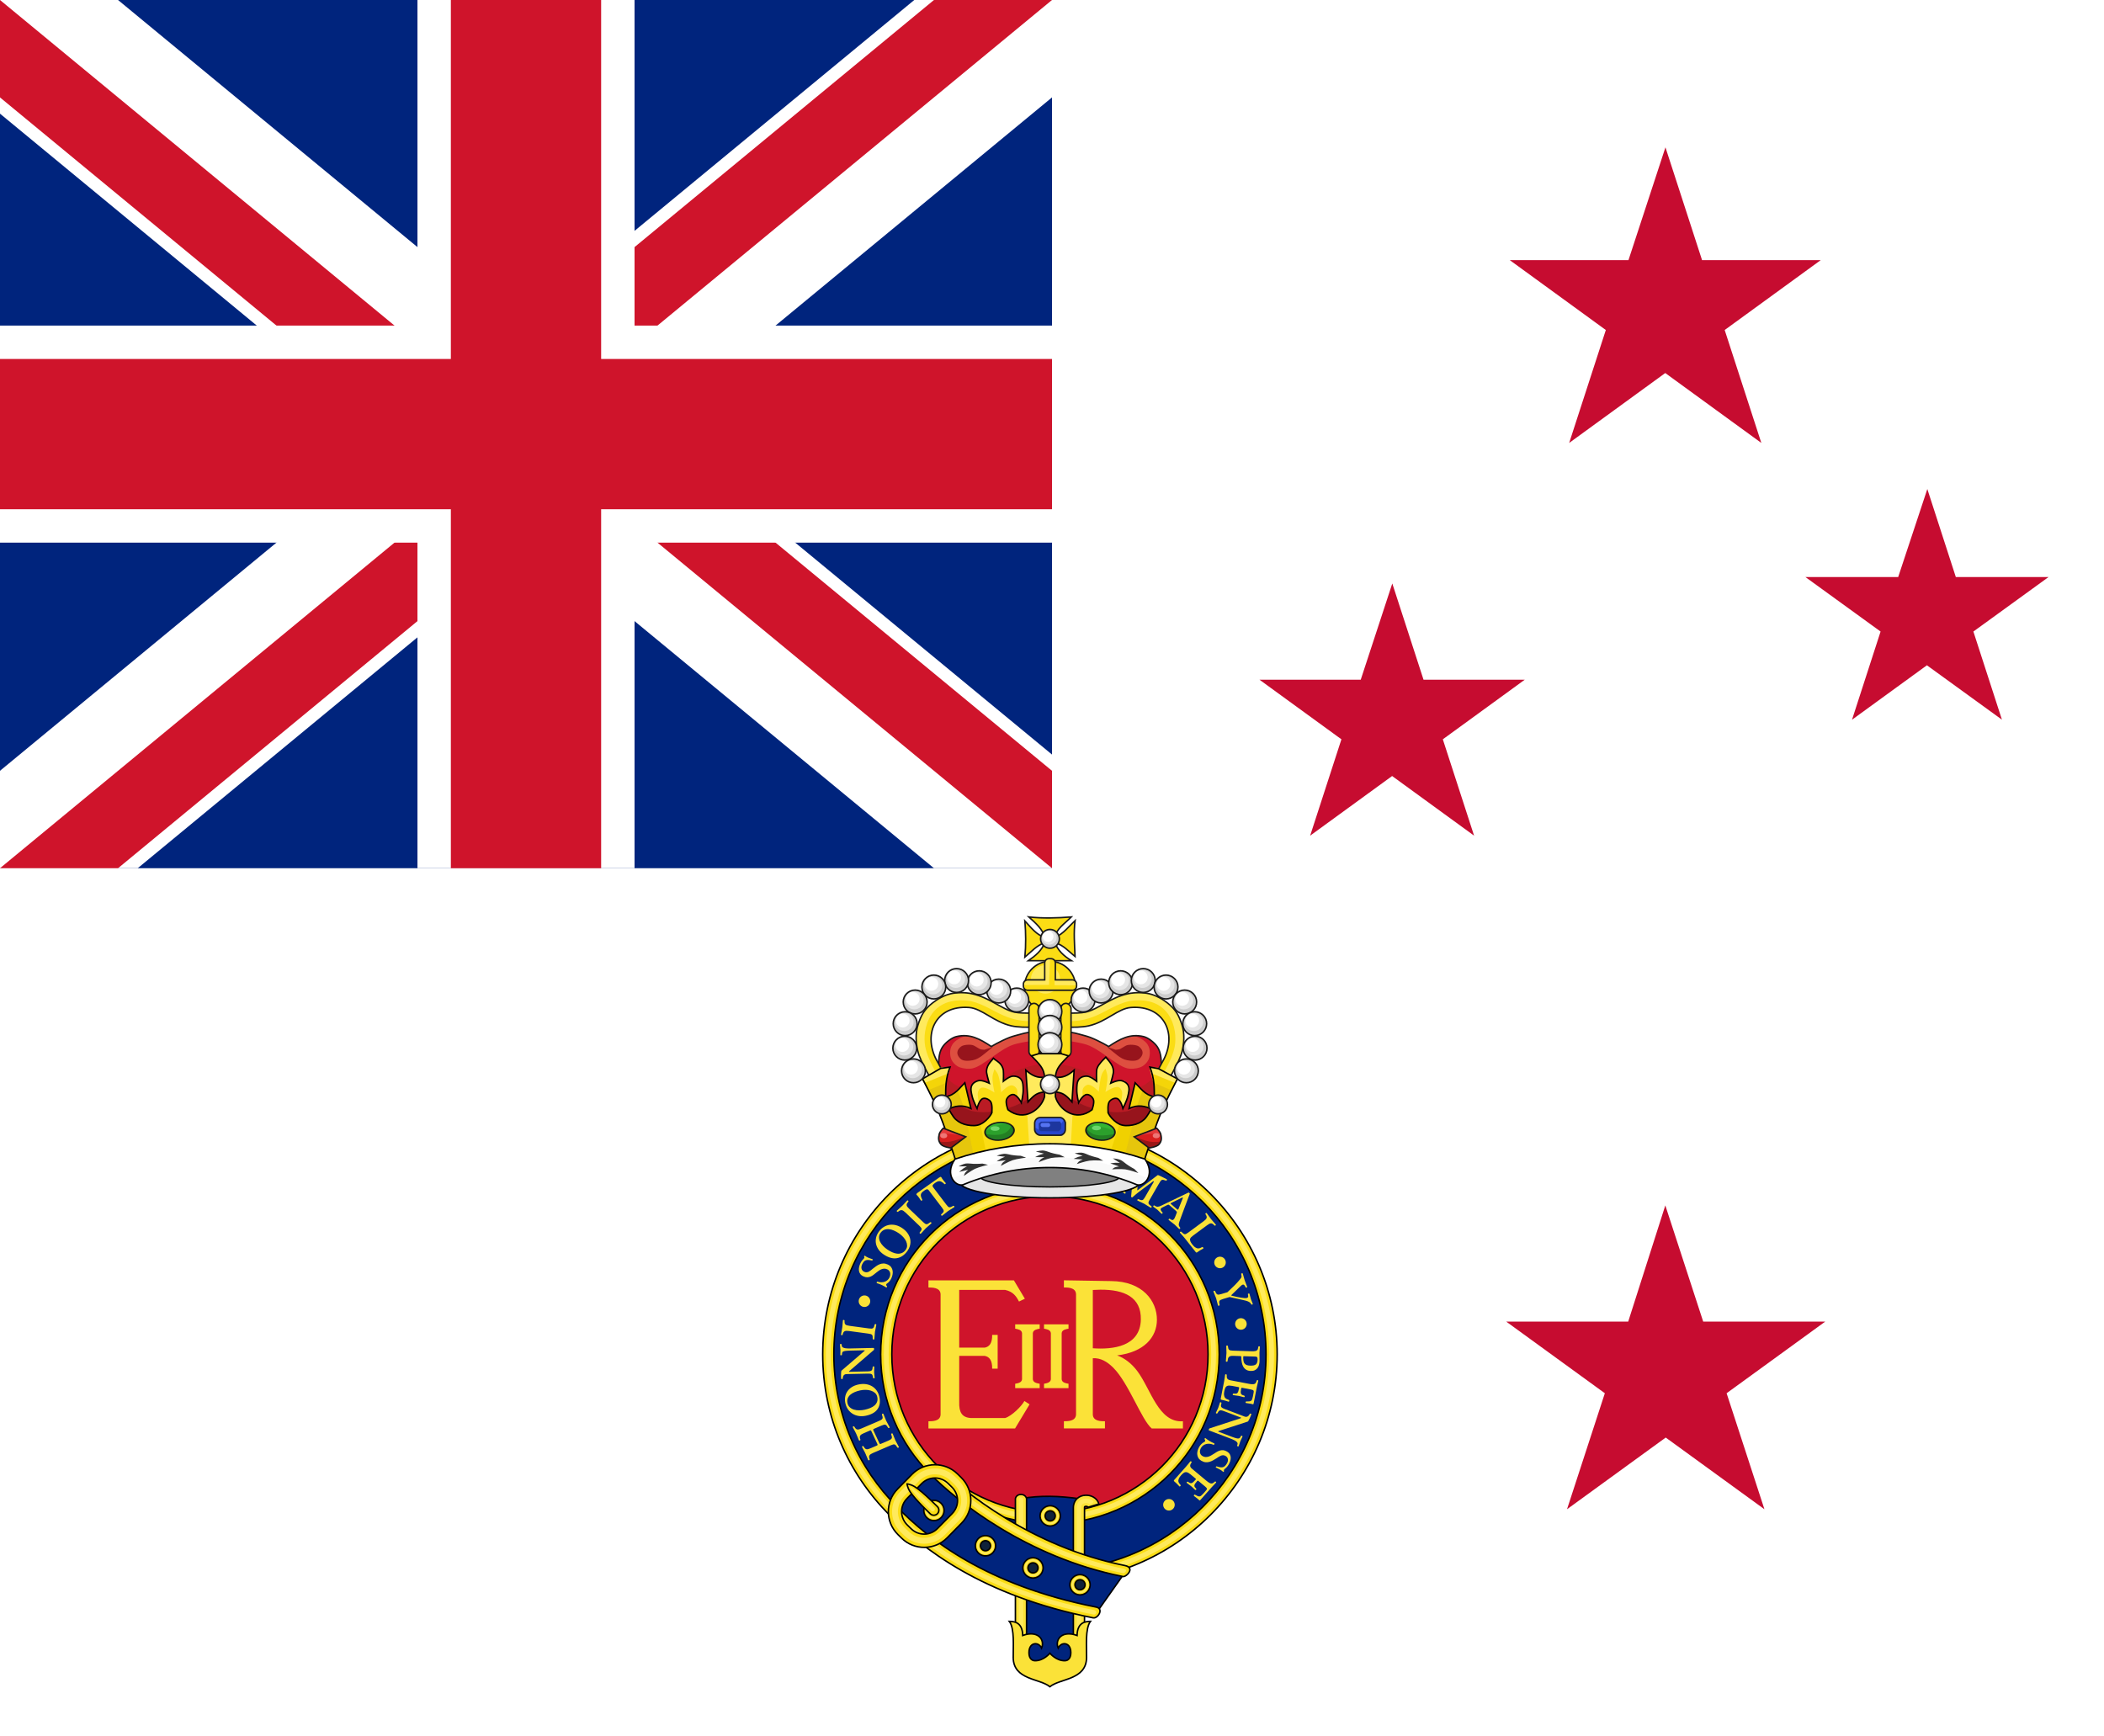 <?xml version="1.0" encoding="UTF-8"?>
<svg width="504" height="416" version="1.1" viewBox="0 0 252 208" xmlns="http://www.w3.org/2000/svg" xmlns:cc="http://creativecommons.org/ns#" xmlns:dc="http://purl.org/dc/elements/1.1/" xmlns:rdf="http://www.w3.org/1999/02/22-rdf-syntax-ns#" xmlns:xlink="http://www.w3.org/1999/xlink">
<defs>
<path id="i" d="m0-0.875 0.196 0.604h0.635l-0.514 0.374 0.196 0.604-0.514-0.374-0.514 0.374 0.196-0.604-0.514-0.374h0.635z" fill="#c60c30" stroke="#c60c30" stroke-width=".125"/>
<clipPath id="k">
<path d="m11.62 11.62h571.76v818.76h-571.76v-818.76z"/>
</clipPath>
<clipPath id="j">
<path d="m11.62 11.62h571.76v818.76h-571.76v-818.76z"/>
</clipPath>
</defs>
<clipPath id="t">
<path d="m63 52h63v52zm0 0v52h-63zm0 0h-63v-52zm0 0v-52h63z"/>
</clipPath>
<clipPath id="a">
<path d="m0 0h126v104h-126z"/>
</clipPath>
<path d="m0 0v208h252v-208z" fill="#fff"/>
<path d="m0 0v104h126v-104z" fill="#00247d"/>
<path d="m0 0 126 104m0-104-126 104" clip-path="url(#a)" stroke="#fff" stroke-width="18"/>
<path d="m0 0 126 104m0-104-126 104" clip-path="url(#t)" stroke="#fff" stroke-width="21"/>
<path d="m0 0 126 104m0-104-126 104" clip-path="url(#t)" stroke="#cf142b" stroke-width="18"/>
<path d="m63 0v104m-63-52h126" stroke="#fff" stroke-width="26"/>
<path d="m63 0v104m-63-52h126" stroke="#cf142b" stroke-width="18"/>
<g transform="matrix(19.637 0 0 19.637 270.77 76.695)">
<path d="m-3.631 3.62 0.192 0.589h0.62l-0.501 0.364 0.192 0.589-0.501-0.364-0.501 0.364 0.192-0.589-0.501-0.364h0.62z" fill="#c60c30" stroke="#c60c30" stroke-width=".106"/>
<use transform="matrix(.926 0 0 .926 -3.631 -2.01)" width="30" height="15" xlink:href="#i"/>
<use transform="matrix(.79 0 0 .79 -5.297 .504)" width="30" height="15" xlink:href="#i"/>
<path d="m-2.034-0.757 0.137 0.423h0.444l-0.36 0.261 0.137 0.423-0.36-0.261-0.359 0.261 0.137-0.423-0.36-0.261h0.444z" fill="#c60c30" stroke="#c60c30" stroke-width=".103"/>
</g>
<g transform="matrix(.089 0 0 .089 70.896 143.62)">
<g transform="matrix(1.25 0 0 -1.25 879.17 795.85)">
<g clip-path="url(#k)"></g>
</g>
<g transform="matrix(1.25 0 0 -1.25 810.09 807.6)">
<g clip-path="url(#j)"></g>
</g>
<g>
<circle cx="616.38" cy="209.2" r="215.99" fill="#cf142b"/>
<path d="m616.38-89.107c-164.28 0-298.29 134.01-298.29 298.29 0 164.28 134.01 298.29 298.29 298.29s298.29-134.01 298.29-298.29c0-164.28-134.01-298.29-298.29-298.29zm0 78c122.12 0 220.29 98.163 220.29 220.29 0 122.12-98.163 220.29-220.29 220.29s-220.29-98.165-220.29-220.29c0-122.12 98.165-220.29 220.29-220.29z" color="#000000" color-rendering="auto" fill="#00247d" image-rendering="auto" shape-rendering="auto" solid-color="#000000" style="block-progression:tb;isolation:auto;mix-blend-mode:normal;text-decoration-color:#000000;text-decoration-line:none;text-decoration-style:solid;text-indent:0;text-transform:none;white-space:normal"/>
<path d="m616.38-96.608c-168.36 0-305.79 137.43-305.79 305.79 0 168.36 137.43 305.79 305.79 305.79 168.36 0 305.79-137.43 305.79-305.79 0-168.36-137.43-305.79-305.79-305.79zm0 15c160.2 0 290.79 130.59 290.79 290.79 0 160.2-130.59 290.79-290.79 290.79-160.2 0-290.79-130.59-290.79-290.79 0-160.2 130.59-290.79 290.79-290.79zm0 63c-126.14 0-227.79 101.65-227.79 227.79 0 126.14 101.65 227.79 227.79 227.79 126.14 0 227.79-101.64 227.79-227.79 0-126.14-101.64-227.79-227.79-227.79zm0 15c118.1 0 212.79 94.684 212.79 212.79 0 118.1-94.682 212.79-212.79 212.79-118.1 0-212.79-94.682-212.79-212.79 0-118.1 94.684-212.79 212.79-212.79z" color="#000000" color-rendering="auto" fill="#fbdd14" image-rendering="auto" shape-rendering="auto" solid-color="#000000" stroke="#000" stroke-width="2" style="block-progression:tb;isolation:auto;mix-blend-mode:normal;text-decoration-color:#000000;text-decoration-line:none;text-decoration-style:solid;text-indent:0;text-transform:none;white-space:normal"/>
<path d="m616.38-92.357c-166.04 0-301.54 135.49-301.54 301.54 0 166.04 135.49 301.54 301.54 301.54s301.54-135.49 301.54-301.54c0-166.04-135.49-301.54-301.54-301.54zm0 6.5c162.51 0 295.04 132.53 295.04 295.04 0 162.51-132.53 295.04-295.04 295.04s-295.04-132.53-295.04-295.04c0-162.51 132.53-295.04 295.04-295.04zm0 71.5c-123.86 0-223.54 99.673-223.54 223.54 0 123.86 99.673 223.54 223.54 223.54 123.86 0 223.54-99.671 223.54-223.54 0-123.86-99.671-223.54-223.54-223.54zm0 6.5c120.38 0 217.04 96.656 217.04 217.04 0 120.38-96.654 217.04-217.04 217.04-120.38 0-217.04-96.654-217.04-217.04s96.656-217.04 217.04-217.04z" color="#000000" color-rendering="auto" fill="#ffea5c" image-rendering="auto" shape-rendering="auto" solid-color="#000000" style="block-progression:tb;isolation:auto;mix-blend-mode:normal;text-decoration-color:#000000;text-decoration-line:none;text-decoration-style:solid;text-indent:0;text-transform:none;white-space:normal"/>
<path d="m371.74 351.36c-0.587-1.254-1.195-2.71-1.826-4.369-0.63-1.659-1.276-3.193-1.936-4.604-0.385-0.823-0.767-1.588-1.147-2.295-0.379-0.707-0.75-1.395-1.111-2.064-0.361-0.668-0.727-1.346-1.097-2.034-0.37-0.688-0.748-1.443-1.133-2.266-0.11-0.235-0.087-0.445 0.073-0.629 0.156-0.185 0.36-0.32 0.611-0.404 0.251-0.085 0.515-0.116 0.792-0.094 0.276 0.028 0.461 0.131 0.553 0.327 0.649 1.18 1.279 2.086 1.889 2.717 0.611 0.631 1.28 1.026 2.008 1.183 0.728 0.157 1.564 0.103 2.506-0.162 0.943-0.265 2.1-0.693 3.473-1.284l8.233-3.546c0.807-0.348 1.009-0.952 0.606-1.814l-8.194-17.514c-0.22-0.47-0.461-0.778-0.723-0.924-0.262-0.146-0.636-0.114-1.12 0.094l-8.233 3.546c-1.251 0.539-2.289 1.068-3.112 1.587-0.824 0.52-1.426 1.097-1.808 1.732-0.382 0.635-0.554 1.38-0.518 2.236 0.037 0.855 0.298 1.908 0.786 3.157 0.11 0.235 0.081 0.459-0.086 0.672-0.167 0.213-0.371 0.372-0.614 0.476-0.242 0.104-0.491 0.141-0.748 0.111-0.257-0.031-0.44-0.163-0.55-0.399-0.587-1.254-1.195-2.71-1.826-4.369-0.63-1.659-1.276-3.193-1.936-4.604-0.385-0.823-0.767-1.588-1.147-2.295-0.38-0.707-0.75-1.395-1.111-2.064-0.361-0.668-0.727-1.346-1.097-2.034-0.37-0.688-0.748-1.443-1.133-2.266-0.11-0.235-0.087-0.445 0.073-0.629 0.156-0.185 0.36-0.32 0.611-0.405 0.251-0.085 0.515-0.116 0.792-0.094 0.276 0.028 0.461 0.131 0.553 0.327 0.649 1.18 1.279 2.086 1.889 2.717 0.611 0.631 1.28 1.026 2.008 1.183 0.728 0.157 1.564 0.103 2.506-0.161 0.943-0.265 2.1-0.693 3.473-1.284l23.731-10.22c1.332-0.573 2.334-1.099 3.008-1.578 0.673-0.478 1.126-1.014 1.357-1.608 0.232-0.594 0.264-1.302 0.097-2.125-0.167-0.823-0.465-1.848-0.894-3.075-0.07-0.253-0.035-0.491 0.1-0.715 0.137-0.224 0.328-0.388 0.57-0.492 0.242-0.104 0.496-0.131 0.762-0.081 0.266 0.05 0.463 0.213 0.591 0.487 0.733 1.567 1.354 3.101 1.861 4.601 0.508 1.5 1.091 2.955 1.751 4.365 0.696 1.489 1.497 2.992 2.401 4.509 0.904 1.517 1.658 2.922 2.263 4.215 0.11 0.235 0.092 0.455-0.055 0.659-0.147 0.204-0.341 0.359-0.583 0.463-0.242 0.104-0.492 0.141-0.749 0.11-0.257-0.031-0.46-0.155-0.611-0.372-0.689-1.162-1.294-2.067-1.815-2.714-0.521-0.647-1.089-1.084-1.705-1.313-0.616-0.229-1.33-0.251-2.141-0.067-0.811 0.184-1.882 0.563-3.214 1.137l-10.05 4.328c-1.049 0.452-1.372 1.109-0.969 1.971l8.222 17.573c0.403 0.862 1.009 1.119 1.816 0.772l10.413-4.484c1.332-0.573 2.334-1.099 3.008-1.578 0.673-0.478 1.126-1.014 1.357-1.608 0.231-0.594 0.264-1.302 0.097-2.125-0.167-0.823-0.464-1.848-0.893-3.075-0.07-0.252-0.035-0.491 0.1-0.715 0.137-0.224 0.328-0.388 0.57-0.492 0.242-0.104 0.496-0.131 0.762-0.081 0.266 0.05 0.463 0.212 0.591 0.487 0.733 1.567 1.354 3.1 1.861 4.6 0.508 1.5 1.091 2.955 1.751 4.365 0.697 1.489 1.497 2.992 2.401 4.51 0.904 1.517 1.658 2.922 2.263 4.215 0.11 0.235 0.092 0.455-0.056 0.659-0.147 0.205-0.341 0.359-0.583 0.463-0.242 0.104-0.492 0.141-0.748 0.111-0.257-0.031-0.46-0.155-0.611-0.372-0.689-1.163-1.294-2.067-1.815-2.714-0.521-0.646-1.089-1.084-1.705-1.313-0.616-0.229-1.33-0.251-2.141-0.067-0.811 0.184-1.882 0.563-3.214 1.137l-23.731 10.219c-1.251 0.539-2.288 1.068-3.112 1.588-0.824 0.519-1.427 1.097-1.808 1.732-0.382 0.635-0.555 1.38-0.518 2.236 0.037 0.855 0.299 1.908 0.786 3.157 0.11 0.235 0.082 0.459-0.086 0.672-0.167 0.213-0.372 0.372-0.614 0.476-0.242 0.104-0.492 0.141-0.748 0.111-0.257-0.031-0.44-0.164-0.55-0.399z" fill="#fbe238"/>
<path d="m343.95 274.96c0.537 2.26 1.586 4.092 3.145 5.495 1.56 1.404 3.403 2.427 5.531 3.071 2.128 0.644 4.45 0.96 6.967 0.949 2.517-0.011 5.006-0.281 7.468-0.808 2.591-0.555 5.047-1.301 7.367-2.238 2.319-0.937 4.278-2.104 5.875-3.502 1.597-1.398 2.755-3.064 3.476-5 0.72-1.936 0.772-4.201 0.155-6.796-0.488-2.051-1.479-3.741-2.976-5.07-1.496-1.329-3.292-2.341-5.386-3.036-2.095-0.695-4.408-1.068-6.939-1.12-2.532-0.051-5.093 0.2-7.685 0.755-2.505 0.537-4.915 1.284-7.23 2.241-2.314 0.958-4.292 2.14-5.932 3.547-1.64 1.407-2.834 3.07-3.58 4.989-0.747 1.919-0.832 4.093-0.254 6.52zm-2.766 0.395c-0.726-3.055-0.864-5.973-0.413-8.753 0.451-2.78 1.43-5.298 2.936-7.556 1.506-2.258 3.509-4.193 6.008-5.806 2.499-1.613 5.433-2.78 8.803-3.502 3.758-0.805 7.205-0.96 10.341-0.467 3.136 0.494 5.913 1.482 8.331 2.966 2.418 1.483 4.438 3.393 6.061 5.729 1.622 2.336 2.776 4.947 3.463 7.835 1.562 6.571 0.864 12.13-2.095 16.679-2.959 4.548-8.261 7.641-15.907 9.279-3.283 0.703-6.431 0.828-9.444 0.374-3.013-0.454-5.735-1.4-8.164-2.837-2.43-1.437-4.504-3.335-6.222-5.694-1.718-2.359-2.951-5.108-3.697-8.247z" fill="#fbe238"/>
<path d="m335.33 241.75c-0.017-0.514-0.044-1.328-0.081-2.443-0.037-1.114-0.041-2.251-0.013-3.409 0.028-1.158 0.093-2.211 0.195-3.156 0.102-0.946 0.26-1.507 0.476-1.683l30.976-26.617c0.559-0.527 0.44-0.782-0.358-0.764l-16.282 0.365c-0.709 0.016-1.573 0.035-2.592 0.058-1.063 0.024-2.115 0.069-3.155 0.135-1.04 0.066-2.024 0.142-2.952 0.227-0.928 0.085-1.655 0.219-2.181 0.402-0.658 0.229-1.171 0.455-1.54 0.678-0.37 0.223-0.648 0.519-0.835 0.887-0.187 0.369-0.306 0.822-0.354 1.359-0.049 0.537-0.105 1.192-0.168 1.966 6e-3 0.214-0.109 0.378-0.35 0.49-0.24 0.113-0.493 0.172-0.759 0.178-0.266 6e-3 -0.511-0.032-0.735-0.112-0.224-0.081-0.341-0.25-0.349-0.507-0.034-1.029-4e-3 -2.133 0.09-3.315 0.094-1.181 0.121-2.372 0.081-3.572-0.037-1.114-0.14-2.216-0.309-3.306-0.169-1.09-0.276-2.32-0.322-3.692-9e-3 -0.257 0.096-0.452 0.313-0.586 0.217-0.134 0.459-0.203 0.724-0.209 0.266-6e-3 0.523 0.052 0.771 0.176 0.248 0.123 0.376 0.313 0.384 0.57 0.114 0.769 0.201 1.378 0.26 1.827 0.059 0.449 0.183 0.832 0.37 1.15 0.188 0.317 0.474 0.6 0.86 0.849 0.385 0.249 0.959 0.515 1.722 0.798 0.539 0.203 1.275 0.357 2.21 0.465 0.934 0.113 1.935 0.182 3 0.222 1.065 0.04 2.13 0.049 3.193 0.025 1.063-0.024 1.994-0.045 2.791-0.062l28.776-0.644c0.133-2e-3 0.248 0.112 0.344 0.346 0.096 0.234 0.161 0.511 0.194 0.832 0.033 0.321 0.032 0.632-2e-3 0.933-0.036 0.301-0.117 0.496-0.247 0.584l-32.979 28.398c-0.387 0.352-0.567 0.613-0.539 0.784 0.027 0.171 0.33 0.25 0.905 0.237l24.19-0.542c1.595-0.036 2.831-0.181 3.71-0.437 0.878-0.256 1.52-0.634 1.924-1.137 0.404-0.502 0.672-1.119 0.803-1.851 0.131-0.732 0.247-1.592 0.342-2.581 0.035-0.258 0.163-0.454 0.38-0.587 0.217-0.134 0.459-0.193 0.726-0.177 0.267 0.017 0.513 0.084 0.739 0.208 0.226 0.123 0.343 0.314 0.351 0.571 0.031 0.943-0.012 1.984-0.129 3.123-0.118 1.139-0.151 2.48-0.1 4.023 0.054 1.628 0.179 3.073 0.376 4.333 0.197 1.261 0.309 2.32 0.338 3.176 7e-3 0.214-0.098 0.388-0.315 0.522-0.217 0.133-0.458 0.214-0.724 0.241-0.265 0.027-0.51-0.021-0.736-0.144-0.226-0.123-0.365-0.313-0.418-0.57-0.17-1.111-0.345-2.04-0.525-2.786-0.18-0.746-0.488-1.34-0.923-1.78-0.436-0.441-1.1-0.747-1.992-0.92-0.892-0.173-2.136-0.242-3.731-0.206l-28.576 0.64c-1.462 0.033-2.632 0.499-3.512 1.397-0.879 0.899-1.393 2.444-1.542 4.634 7e-3 0.214-0.109 0.378-0.349 0.49-0.24 0.112-0.493 0.172-0.759 0.178-0.266 6e-3 -0.511-0.043-0.736-0.144-0.225-0.102-0.342-0.282-0.35-0.539z" fill="#fbe238"/>
<path d="m335.22 182.44c0.181-1.359 0.459-2.899 0.826-4.622 0.367-1.723 0.654-3.348 0.86-4.877 0.118-0.892 0.216-1.732 0.273-2.524 0.062-0.791 0.122-1.561 0.178-2.31 0.056-0.749 0.114-1.508 0.173-2.278 0.059-0.77 0.149-1.601 0.27-2.492 0.034-0.255 0.169-0.42 0.403-0.497 0.234-0.076 0.481-0.086 0.742-0.03 0.261 0.057 0.504 0.165 0.728 0.325 0.224 0.16 0.323 0.346 0.294 0.558-0.09 1.328-0.046 2.414 0.13 3.259 0.177 0.845 0.533 1.52 1.069 2.025 0.536 0.504 1.279 0.885 2.229 1.143 0.95 0.258 2.172 0.487 3.667 0.689l25.845 3.482c1.451 0.193 2.594 0.263 3.43 0.203 0.836-0.06 1.504-0.283 2.004-0.67 0.5-0.387 0.903-0.97 1.21-1.75 0.307-0.78 0.612-1.798 0.916-3.054 0.078-0.249 0.249-0.431 0.51-0.547 0.262-0.116 0.525-0.156 0.788-0.121 0.264 0.035 0.495 0.143 0.695 0.321 0.2 0.178 0.28 0.416 0.239 0.713-0.227 1.698-0.537 3.31-0.922 4.836-0.385 1.526-0.681 3.053-0.887 4.581-0.216 1.613-0.355 3.292-0.412 5.034-0.056 1.743-0.179 3.315-0.369 4.716-0.034 0.255-0.17 0.431-0.407 0.529-0.237 0.098-0.487 0.129-0.751 0.093-0.264-0.035-0.508-0.133-0.733-0.293-0.224-0.16-0.341-0.37-0.351-0.631 0.046-1.334 0.023-2.407-0.069-3.219-0.092-0.812-0.327-1.47-0.706-1.976-0.379-0.505-0.966-0.886-1.759-1.145-0.793-0.258-1.915-0.485-3.366-0.68l-25.845-3.482c-1.363-0.181-2.537-0.267-3.524-0.248-0.987 0.018-1.817 0.198-2.49 0.54-0.673 0.342-1.227 0.883-1.663 1.624-0.436 0.741-0.787 1.764-1.052 3.068-0.034 0.255-0.181 0.43-0.44 0.524-0.259 0.095-0.52 0.124-0.784 0.089-0.264-0.035-0.497-0.132-0.7-0.289-0.203-0.157-0.287-0.363-0.252-0.617z" fill="#fbe238"/>
<path d="m361.46 86.174c0.524-1.084 1.038-1.97 1.544-2.661 0.505-0.69 1.143-1.426 1.914-2.207 0.404-0.429 0.736-0.786 0.995-1.069 0.26-0.283 0.464-0.579 0.614-0.889 0.224-0.464 0.182-0.885-0.126-1.263-0.123-0.151-0.164-0.347-0.121-0.587 0.038-0.241 0.121-0.453 0.235-0.637 0.113-0.184 0.248-0.336 0.403-0.454 0.155-0.118 0.304-0.12 0.446-0.008 0.63 0.525 1.292 0.983 1.988 1.373 0.695 0.39 1.445 0.769 2.248 1.137 1.045 0.479 2.017 0.854 2.917 1.125 0.9 0.271 1.952 0.635 3.155 1.092 0.12 0.056 0.194 0.184 0.219 0.384 0.026 0.201-3e-3 0.412-0.084 0.635-0.083 0.222-0.211 0.412-0.385 0.568s-0.371 0.208-0.59 0.155c-1.955-0.424-3.618-0.666-4.988-0.727-1.369-0.061-2.544 0.109-3.524 0.511-0.98 0.402-1.829 1.041-2.547 1.917-0.718 0.876-1.414 2.011-2.087 3.404-0.468 0.968-0.781 1.947-0.941 2.937-0.159 0.99-0.137 1.935 0.067 2.832 0.204 0.897 0.605 1.719 1.202 2.466 0.597 0.746 1.397 1.35 2.402 1.811 1.206 0.553 2.337 0.776 3.395 0.67 1.058-0.106 2.05-0.407 2.977-0.904 0.927-0.497 1.822-1.103 2.683-1.819 0.862-0.716 1.699-1.408 2.512-2.075 1.434-1.139 2.904-2.249 4.409-3.332 1.505-1.083 3.071-1.96 4.697-2.633 1.626-0.673 3.346-1.03 5.159-1.074 1.813-0.043 3.764 0.414 5.854 1.373 2.09 0.958 3.647 2.18 4.671 3.667 1.025 1.486 1.666 3.104 1.925 4.854 0.259 1.75 0.187 3.549-0.215 5.397-0.402 1.848-1.006 3.605-1.81 5.269-0.524 1.084-1.284 2.225-2.28 3.422-0.996 1.198-2.107 2.201-3.333 3.01-0.174 0.157-0.343 0.304-0.507 0.441-0.165 0.137-0.312 0.341-0.443 0.612-0.131 0.271-0.15 0.616-0.059 1.037 0.091 0.42 0.383 0.885 0.873 1.393 0.185 0.227 0.271 0.455 0.258 0.686-0.014 0.23-0.082 0.447-0.205 0.651-0.122 0.204-0.278 0.346-0.464 0.426-0.186 0.08-0.359 0.083-0.52 0.01-0.828-0.522-1.731-1.066-2.709-1.633-0.978-0.567-1.989-1.089-3.034-1.569-1.045-0.479-2.104-0.929-3.177-1.351-1.073-0.421-2.209-0.812-3.409-1.173-0.26-0.072-0.423-0.242-0.491-0.509-0.068-0.267-0.055-0.522 0.037-0.763 0.092-0.242 0.24-0.446 0.443-0.612 0.203-0.167 0.435-0.214 0.695-0.142 1.76 0.523 3.463 0.784 5.108 0.782 1.645-2e-3 3.165-0.25 4.558-0.746 1.393-0.496 2.637-1.214 3.729-2.155 1.093-0.941 1.976-2.108 2.649-3.501 0.505-1.045 0.836-2.111 0.993-3.197 0.156-1.087 0.121-2.131-0.106-3.133-0.227-1.002-0.66-1.91-1.298-2.723-0.638-0.813-1.52-1.477-2.645-1.993-1.447-0.664-2.858-0.944-4.233-0.842-1.375 0.102-2.67 0.419-3.883 0.949-1.214 0.531-2.374 1.204-3.48 2.021-1.107 0.817-2.135 1.598-3.085 2.344-1.22 1.001-2.46 1.992-3.72 2.974-1.26 0.982-2.586 1.769-3.976 2.361-1.391 0.592-2.868 0.907-4.434 0.945-1.565 0.039-3.292-0.375-5.181-1.242-1.929-0.884-3.364-2.004-4.306-3.357-0.941-1.354-1.515-2.834-1.72-4.441-0.205-1.607-0.105-3.287 0.3-5.039 0.405-1.752 1.019-3.48 1.842-5.183z" fill="#fbe238"/>
<path d="m388.43 45.571c-1.37 1.886-2.066 3.854-2.087 5.905-0.021 2.05 0.442 4.053 1.389 6.006 0.947 1.954 2.276 3.83 3.989 5.628 1.713 1.798 3.605 3.405 5.677 4.821 2.181 1.491 4.416 2.757 6.705 3.799 2.289 1.042 4.511 1.672 6.664 1.889 2.154 0.218 4.217-0.058 6.189-0.826 1.973-0.769 3.746-2.236 5.319-4.401 1.243-1.712 1.868-3.545 1.874-5.501 7e-3 -1.956-0.433-3.916-1.318-5.88-0.885-1.964-2.165-3.871-3.84-5.722-1.675-1.851-3.603-3.521-5.783-5.012-2.108-1.441-4.313-2.674-6.615-3.698-2.302-1.024-4.548-1.658-6.738-1.901-2.19-0.243-4.274 0.006-6.252 0.744-1.978 0.739-3.703 2.121-5.175 4.147zm-2.176-1.722c1.852-2.55 3.998-4.586 6.436-6.108 2.438-1.522 5.033-2.492 7.785-2.911 2.752-0.419 5.593-0.267 8.522 0.455 2.93 0.722 5.812 2.052 8.647 3.99 3.162 2.161 5.616 4.531 7.36 7.109 1.745 2.578 2.866 5.227 3.366 7.946 0.499 2.72 0.402 5.437-0.291 8.151-0.694 2.714-1.916 5.277-3.667 7.687-3.983 5.484-8.722 8.674-14.215 9.572-5.493 0.898-11.456-0.853-17.89-5.25-2.763-1.888-4.99-4.064-6.681-6.527-1.692-2.463-2.809-5.044-3.352-7.741-0.543-2.697-0.491-5.446 0.155-8.245 0.646-2.799 1.921-5.508 3.824-8.128z" fill="#fbe238"/>
<path d="m410.37 15.727c0.992-0.972 2.172-2.034 3.538-3.189 1.366-1.154 2.608-2.277 3.724-3.37 0.651-0.638 1.248-1.252 1.79-1.844 0.542-0.592 1.069-1.169 1.579-1.73 0.511-0.562 1.03-1.131 1.556-1.708 0.527-0.577 1.115-1.184 1.767-1.821 0.186-0.182 0.397-0.236 0.633-0.16 0.236 0.075 0.441 0.212 0.616 0.408 0.175 0.197 0.302 0.424 0.384 0.681 0.081 0.258 0.045 0.462-0.11 0.614-0.898 1.002-1.538 1.889-1.922 2.663-0.383 0.774-0.516 1.517-0.398 2.229 0.117 0.712 0.478 1.446 1.082 2.203 0.604 0.757 1.444 1.65 2.521 2.678l18.624 17.791c1.045 0.998 1.923 1.717 2.633 2.155 0.71 0.438 1.386 0.649 2.029 0.633 0.642-0.016 1.329-0.245 2.061-0.685 0.732-0.441 1.61-1.071 2.636-1.891 0.218-0.152 0.468-0.198 0.751-0.138 0.283 0.059 0.519 0.181 0.709 0.362 0.19 0.182 0.31 0.401 0.36 0.659 0.05 0.257-0.034 0.492-0.251 0.705-1.24 1.214-2.49 2.315-3.748 3.303-1.259 0.987-2.446 2.027-3.562 3.12-1.179 1.154-2.332 2.406-3.462 3.757-1.129 1.351-2.206 2.527-3.229 3.529-0.186 0.182-0.405 0.243-0.656 0.183-0.251-0.06-0.472-0.181-0.662-0.362-0.19-0.182-0.326-0.401-0.407-0.659-0.081-0.257-0.044-0.492 0.109-0.705 0.866-1.032 1.515-1.897 1.946-2.595 0.431-0.698 0.651-1.358 0.66-1.979 9e-3 -0.621-0.225-1.265-0.703-1.931-0.477-0.666-1.239-1.498-2.284-2.497l-18.624-17.791c-0.982-0.938-1.875-1.687-2.681-2.246-0.805-0.559-1.585-0.899-2.338-1.019-0.753-0.12-1.536-0.013-2.347 0.322-0.811 0.335-1.729 0.943-2.754 1.823-0.186 0.182-0.413 0.236-0.68 0.16-0.267-0.075-0.496-0.204-0.686-0.386-0.19-0.181-0.318-0.393-0.383-0.636-0.065-0.242-5e-3 -0.454 0.181-0.637z" fill="#fbe238"/>
<path d="m438.42-8.437 28.594-20.217c0.677-0.479 1.284-0.815 1.822-1.008 0.538-0.194 0.951-0.1 1.242 0.282 0.245 0.466 0.572 1.022 0.98 1.667 0.408 0.645 0.889 1.331 1.443 2.059 0.554 0.728 1.147 1.455 1.781 2.18 0.633 0.725 1.25 1.409 1.848 2.052 0.105 0.139 0.115 0.332 0.03 0.579-0.086 0.247-0.229 0.455-0.43 0.624-0.201 0.169-0.425 0.287-0.674 0.356-0.249 0.069-0.47 0.012-0.664-0.171-1.268-1.236-2.417-2.17-3.446-2.803-1.029-0.632-2.028-0.992-2.998-1.079-0.97-0.087-1.956 0.076-2.956 0.49-1 0.414-2.088 1.036-3.264 1.868-1.603 1.134-2.636 2.117-3.098 2.95-0.462 0.833-0.205 1.892 0.77 3.175l17.562 23.096c0.87 1.144 1.603 1.999 2.197 2.565 0.595 0.566 1.211 0.89 1.849 0.973 0.638 0.082 1.355-0.038 2.15-0.361 0.796-0.322 1.803-0.835 3.022-1.537 0.24-0.117 0.495-0.124 0.765-0.021 0.27 0.103 0.484 0.258 0.642 0.466 0.158 0.208 0.241 0.443 0.248 0.704 8e-3 0.262-0.114 0.481-0.363 0.657-1.425 1.008-2.841 1.902-4.247 2.683-1.406 0.781-2.75 1.625-4.033 2.532-1.354 0.957-2.7 2.015-4.037 3.174-1.338 1.159-2.594 2.154-3.77 2.986-0.214 0.151-0.44 0.178-0.679 0.08-0.238-0.098-0.437-0.251-0.595-0.459-0.158-0.208-0.256-0.445-0.295-0.711-0.038-0.266 0.036-0.493 0.224-0.678 1.025-0.885 1.808-1.639 2.349-2.261 0.541-0.622 0.866-1.239 0.976-1.85 0.11-0.611-0.016-1.282-0.379-2.011-0.363-0.73-0.98-1.667-1.85-2.811l-17.562-23.096c-0.976-1.283-1.919-1.856-2.828-1.72-0.91 0.137-2.148 0.759-3.716 1.868-1.318 0.932-2.333 1.796-3.043 2.591-0.71 0.795-1.15 1.64-1.32 2.533-0.17 0.893-0.094 1.893 0.226 2.999 0.321 1.106 0.866 2.454 1.636 4.042 0.123 0.233 0.112 0.454-0.031 0.662-0.143 0.208-0.32 0.373-0.529 0.494-0.209 0.121-0.433 0.187-0.673 0.196-0.24 0.009-0.412-0.055-0.517-0.194-0.833-1.384-1.748-2.75-2.746-4.097-0.997-1.348-2.086-2.618-3.266-3.809-0.29-0.381-0.238-0.818 0.154-1.309 0.393-0.491 0.893-0.951 1.499-1.38z" fill="#fbe238"/>
<path d="m551.61-30.727c-0.651 0.373-1.139 0.888-1.463 1.545-0.324 0.657-0.544 1.317-0.659 1.978-0.115 0.662-0.135 1.268-0.059 1.82 0.078 0.552 0.159 0.901 0.248 1.049 0.111 0.184 0.493 0.325 1.146 0.422 0.652 0.097 1.439 0.118 2.359 0.062 0.92-0.056 1.899-0.208 2.936-0.454 1.037-0.247 2.015-0.633 2.934-1.16 1.072-0.614 2.006-1.373 2.801-2.274-2.405-1.5-4.397-2.554-5.977-3.161-1.58-0.608-3.002-0.549-4.266 0.174zm-13.466-28.748c-2.068 1.185-3.557 2.708-4.468 4.569-0.911 1.861-1.359 3.867-1.346 6.018 0.013 2.151 0.409 4.379 1.187 6.687 0.779 2.307 1.804 4.511 3.075 6.61 1.45 2.394 3.049 4.566 4.798 6.516 1.748 1.95 3.669 3.417 5.761 4.401-0.129-0.721-0.162-1.482-0.106-2.283 0.057-0.801 0.248-1.593 0.574-2.375 0.326-0.782 0.807-1.542 1.444-2.278 0.637-0.737 1.492-1.413 2.564-2.027 1.455-0.834 3.225-1.277 5.308-1.329 2.083-0.053 4.506 0.668 7.268 2.161 0.474-2.454 0.373-5.112-0.304-7.975-0.676-2.862-1.839-5.656-3.49-8.381-1.294-2.136-2.767-4.12-4.418-5.952-1.651-1.832-3.422-3.286-5.311-4.361-1.89-1.075-3.896-1.662-6.019-1.76-2.123-0.098-4.295 0.489-6.516 1.761zm-1.233-2.419c2.796-1.602 5.635-2.621 8.518-3.057 2.883-0.436 5.657-0.327 8.324 0.328 2.667 0.655 5.166 1.865 7.499 3.629 2.333 1.764 4.335 4.028 6.008 6.79 2.722 4.493 4.091 8.756 4.11 12.789 0.018 4.033-0.99 7.649-3.024 10.849l0.373 0.233c5.584 3.598 9.601 4.694 12.052 3.29 0.689-0.395 1.221-0.774 1.594-1.137 0.373-0.363 0.655-0.772 0.843-1.227 0.189-0.455 0.304-0.968 0.345-1.537 0.042-0.57 0.068-1.229 0.078-1.979-0.018-0.287 0.081-0.505 0.3-0.655 0.219-0.15 0.457-0.225 0.715-0.224 0.258 8.2e-4 0.512 0.079 0.761 0.234 0.249 0.155 0.382 0.376 0.401 0.663 0.12 0.875 0.185 1.903 0.204 3.083 0.018 1.18-0.097 2.374-0.345 3.583-0.248 1.209-0.698 2.36-1.352 3.453-0.653 1.094-1.573 1.98-2.761 2.661-1.264 0.724-2.677 0.988-4.24 0.792-1.563-0.196-3.138-0.646-4.724-1.349-1.587-0.703-3.103-1.546-4.549-2.528-1.446-0.982-2.703-1.887-3.772-2.713-1.277 1.129-2.624 2.099-4.041 2.91-2.987 1.711-5.94 2.82-8.857 3.326-2.918 0.506-5.713 0.384-8.386-0.367-2.673-0.75-5.203-2.117-7.589-4.098-2.387-1.981-4.572-4.611-6.558-7.888-1.696-2.799-2.761-5.624-3.199-8.474-0.438-2.85-0.299-5.583 0.412-8.198 0.712-2.615 1.981-5.054 3.809-7.317 1.828-2.263 4.178-4.217 7.05-5.862z" fill="#fbe238"/>
<path d="m580.66-71.035c1.417-0.055 3.037-0.044 4.859 0.035 1.823 0.079 3.531 0.087 5.125 0.025 0.93-0.036 1.803-0.092 2.62-0.167 0.817-0.075 1.611-0.16 2.382-0.254 0.772-0.095 1.555-0.179 2.349-0.253 0.795-0.074 1.657-0.129 2.587-0.165 0.266-0.01 0.459 0.089 0.581 0.299 0.122 0.21 0.178 0.444 0.169 0.701-9e-3 0.258-0.071 0.508-0.195 0.748-0.121 0.241-0.292 0.365-0.513 0.374-1.368 0.139-2.466 0.364-3.293 0.676-0.827 0.311-1.447 0.765-1.86 1.36-0.413 0.596-0.662 1.367-0.747 2.314-0.085 0.947-0.09 2.149-0.016 3.605l0.893 17.538c0.092 1.799 0.422 3.502 0.992 5.111 0.57 1.609 1.384 3.003 2.442 4.185 1.058 1.182 2.358 2.107 3.901 2.776 1.542 0.669 3.332 0.964 5.368 0.885 4.295-0.168 7.513-1.442 9.654-3.821 2.141-2.38 3.086-6.053 2.833-11.021l-0.553-10.857c-0.035-0.685-0.077-1.52-0.128-2.506-0.052-1.028-0.126-2.044-0.222-3.049-0.096-1.005-0.211-1.966-0.346-2.883-0.135-0.917-0.305-1.629-0.508-2.136-0.258-0.719-0.519-1.256-0.781-1.611-0.262-0.354-0.575-0.611-0.937-0.768-0.363-0.157-0.81-0.236-1.343-0.237-0.532-7.67e-4 -1.199-0.028-2-0.083-0.222 0.009-0.394-0.103-0.516-0.334-0.123-0.231-0.19-0.475-0.204-0.732-0.013-0.257 0.02-0.494 0.095-0.712 0.077-0.218 0.249-0.331 0.515-0.342 1.062-0.042 2.195-0.011 3.398 0.092 1.203 0.103 2.424 0.131 3.664 0.082 1.151-0.045 2.298-0.165 3.442-0.36 1.144-0.195 2.424-0.32 3.841-0.375 0.266-0.01 0.47 0.089 0.614 0.298 0.144 0.209 0.222 0.442 0.235 0.699 0.013 0.257-0.041 0.506-0.162 0.747-0.121 0.241-0.314 0.366-0.58 0.377-0.793 0.117-1.421 0.195-1.885 0.235-0.464 0.04-0.846 0.151-1.147 0.334-0.301 0.184-0.564 0.462-0.789 0.836-0.225 0.374-0.474 0.931-0.747 1.671-0.195 0.523-0.325 1.236-0.39 2.14-0.065 0.904-0.094 1.86-0.087 2.868 7e-3 1.008 0.048 2.026 0.122 3.053 0.074 1.027 0.132 1.926 0.171 2.697l0.543 10.664c0.142 2.784-0.052 5.291-0.582 7.522-0.53 2.231-1.453 4.134-2.77 5.708-1.317 1.575-3.084 2.813-5.301 3.715-2.217 0.902-4.941 1.416-8.173 1.542-3.099 0.121-5.804-0.074-8.114-0.584-2.311-0.511-4.241-1.39-5.79-2.638-1.55-1.249-2.732-2.897-3.546-4.947-0.814-2.05-1.296-4.552-1.447-7.507l-0.916-17.988c-0.068-1.328-0.203-2.46-0.406-3.396-0.203-0.936-0.541-1.695-1.014-2.278-0.473-0.582-1.128-1.018-1.963-1.307-0.836-0.289-1.942-0.45-3.318-0.482-0.266 0.01-0.471-0.1-0.616-0.33-0.145-0.23-0.224-0.474-0.237-0.731-0.013-0.257 0.04-0.495 0.163-0.714 0.122-0.219 0.316-0.334 0.581-0.345z" fill="#fbe238"/>
<path d="m642.63-71.958c1.406 0.193 3.001 0.475 4.785 0.849 1.784 0.374 3.467 0.669 5.049 0.885 0.923 0.126 1.793 0.226 2.612 0.292 0.819 0.069 1.615 0.135 2.39 0.197 0.775 0.063 1.561 0.127 2.357 0.193 0.797 0.066 1.656 0.162 2.579 0.288 0.264 0.036 0.436 0.168 0.516 0.395 0.081 0.227 0.092 0.467 0.035 0.718-0.057 0.252-0.167 0.485-0.331 0.701-0.164 0.215-0.356 0.308-0.576 0.278-1.374-0.101-2.497-0.071-3.37 0.09-0.873 0.162-1.568 0.499-2.086 1.012-0.518 0.513-0.907 1.227-1.167 2.143-0.26 0.916-0.489 2.095-0.687 3.538l-3.425 24.955c-0.188 1.401-0.254 2.506-0.186 3.315 0.068 0.809 0.303 1.458 0.707 1.945 0.403 0.487 1.009 0.884 1.818 1.189 0.809 0.305 1.863 0.612 3.164 0.919 0.258 0.079 0.447 0.245 0.569 0.5 0.122 0.254 0.165 0.509 0.13 0.764-0.034 0.255-0.144 0.477-0.327 0.669-0.183 0.191-0.428 0.266-0.736 0.224-1.758-0.24-3.427-0.555-5.007-0.944-1.581-0.389-3.162-0.692-4.744-0.908-1.67-0.229-3.406-0.379-5.209-0.453-1.803-0.074-3.429-0.21-4.88-0.408-0.264-0.036-0.447-0.169-0.55-0.399-0.103-0.23-0.137-0.473-0.101-0.727 0.034-0.255 0.134-0.49 0.298-0.705 0.164-0.215 0.38-0.326 0.65-0.333 1.38 0.059 2.489 0.049 3.328-0.031 0.839-0.08 1.518-0.301 2.038-0.662 0.519-0.361 0.91-0.924 1.172-1.688 0.262-0.764 0.488-1.846 0.681-3.247l3.425-24.955c0.177-1.316 0.258-2.451 0.232-3.406-0.026-0.955-0.218-1.759-0.575-2.413-0.358-0.654-0.921-1.196-1.691-1.626-0.769-0.429-1.829-0.78-3.18-1.051-0.264-0.036-0.445-0.18-0.545-0.431-0.1-0.252-0.132-0.505-0.097-0.759 0.034-0.255 0.133-0.479 0.294-0.673 0.161-0.194 0.373-0.273 0.637-0.237z" fill="#fbe238"/>
<path d="m725.65-52.537c0.349 0.19 0.873 0.474 1.571 0.853 0.737 0.4 1.546 0.852 2.428 1.356 0.882 0.503 1.792 1.023 2.732 1.558 0.94 0.535 1.781 1.041 2.525 1.519 0.744 0.477 1.351 0.905 1.82 1.283 0.47 0.378 0.701 0.662 0.693 0.854l-3.535 33.123c0.013 0.154 0.059 0.252 0.136 0.294 0.116 0.063 0.246 0.06 0.387-0.01l26.984-20.385c0.125-0.128 0.689 0.019 1.693 0.442 1.004 0.423 2.153 0.949 3.445 1.578 1.293 0.629 2.6 1.278 3.921 1.946 1.321 0.668 2.369 1.213 3.145 1.635 0.233 0.126 0.344 0.309 0.334 0.548-0.01 0.239-0.079 0.471-0.209 0.695-0.128 0.224-0.305 0.398-0.529 0.521-0.224 0.124-0.443 0.151-0.659 0.083-1.448-0.492-2.594-0.846-3.438-1.059-0.844-0.214-1.586-0.164-2.224 0.151-0.639 0.314-1.276 0.935-1.911 1.864-0.635 0.928-1.468 2.288-2.497 4.08l-11.872 20.66c-0.708 1.232-1.182 2.235-1.424 3.01-0.242 0.775-0.266 1.46-0.073 2.054 0.193 0.594 0.609 1.176 1.25 1.744 0.64 0.569 1.51 1.225 2.61 1.969 0.211 0.164 0.326 0.385 0.344 0.664 0.018 0.279-0.038 0.531-0.166 0.755-0.129 0.224-0.315 0.392-0.558 0.505-0.243 0.113-0.5 0.096-0.772-0.052-1.552-0.843-2.993-1.724-4.323-2.642-1.33-0.919-2.693-1.757-4.09-2.516-1.474-0.801-3.039-1.553-4.697-2.257-1.657-0.704-3.125-1.404-4.405-2.099-0.233-0.127-0.354-0.315-0.363-0.565-9e-3 -0.25 0.055-0.486 0.179-0.711 0.129-0.224 0.31-0.407 0.544-0.549 0.234-0.142 0.479-0.168 0.733-0.079 1.267 0.541 2.307 0.923 3.121 1.145 0.814 0.222 1.532 0.257 2.154 0.105 0.622-0.152 1.199-0.537 1.732-1.153 0.533-0.617 1.153-1.541 1.861-2.773l11.936-20.772c0.15-0.261 0.064-0.467-0.257-0.617-0.321-0.15-0.585-0.134-0.791 0.048l-19.286 14.429c-1.333 0.99-2.725 2.107-4.178 3.351-1.453 1.244-2.901 2.502-4.345 3.775-0.103 0.091-0.258 0.117-0.465 0.078-0.207-0.039-0.407-0.111-0.601-0.217-0.194-0.105-0.362-0.233-0.505-0.384-0.142-0.151-0.201-0.293-0.175-0.426l3.414-35.172c0.03-0.229-0.071-0.43-0.301-0.605-0.231-0.174-0.432-0.112-0.603 0.187l-11.968 20.828c-0.772 1.344-1.257 2.452-1.453 3.325-0.196 0.873-0.179 1.617 0.053 2.233 0.232 0.616 0.64 1.168 1.224 1.657 0.585 0.489 1.291 1.032 2.118 1.628 0.173 0.143 0.254 0.334 0.243 0.573-0.011 0.239-0.079 0.471-0.209 0.695-0.129 0.224-0.295 0.403-0.499 0.537-0.204 0.134-0.423 0.138-0.656 0.011-0.853-0.464-1.751-1.049-2.693-1.757-0.942-0.708-2.111-1.441-3.508-2.2-1.474-0.801-2.826-1.437-4.056-1.91-1.23-0.472-2.233-0.919-3.009-1.34-0.194-0.105-0.295-0.283-0.304-0.533-0.01-0.25 0.04-0.492 0.15-0.727 0.109-0.234 0.276-0.413 0.499-0.537 0.224-0.123 0.463-0.14 0.717-0.051 1.073 0.436 1.986 0.773 2.74 1.011 0.754 0.238 1.442 0.281 2.063 0.129 0.622-0.152 1.235-0.554 1.838-1.206 0.604-0.652 1.291-1.649 2.063-2.993l13.416-23.348c0.643-1.12 1.06-2.044 1.25-2.774 0.19-0.729 0.182-1.382-0.02-1.958-0.203-0.576-0.598-1.108-1.182-1.597-0.584-0.489-1.359-1.045-2.325-1.667-0.233-0.126-0.358-0.329-0.376-0.608-0.018-0.279 0.038-0.531 0.166-0.755 0.129-0.224 0.315-0.393 0.558-0.505 0.243-0.113 0.481-0.106 0.714 0.02z" fill="#fbe238"/>
<path d="m795.07-1.826c-0.199-0.172-0.405-0.207-0.618-0.105l-14.839 7.269c-0.548 0.271-0.814 0.527-0.798 0.769 0.015 0.242 0.206 0.521 0.571 0.836l8.02 6.925c0.465 0.401 0.846 0.602 1.145 0.602 0.298 1.28e-4 0.541-0.263 0.727-0.788l5.972-14.925c0.081-0.216 0.022-0.411-0.178-0.583zm8.773-6.413c0.465 0.402 0.713 0.844 0.744 1.328-1.049 2.756-2.172 5.705-3.369 8.848-1.197 3.143-2.406 6.347-3.626 9.613-1.22 3.265-2.426 6.515-3.618 9.749-1.191 3.234-2.307 6.289-3.348 9.166-0.453 1.268-0.723 2.322-0.811 3.161-0.088 0.839-0.059 1.552 0.089 2.136 0.147 0.584 0.376 1.097 0.686 1.536 0.31 0.439 0.654 0.908 1.031 1.405 0.17 0.204 0.216 0.429 0.137 0.676-0.078 0.247-0.206 0.466-0.382 0.657-0.176 0.191-0.379 0.331-0.609 0.418-0.23 0.087-0.428 0.06-0.594-0.083-1.063-0.918-2.025-1.863-2.887-2.836-0.862-0.973-1.908-1.99-3.137-3.051-1.395-1.204-2.765-2.273-4.111-3.207-1.346-0.933-2.584-1.887-3.713-2.863-0.232-0.201-0.326-0.439-0.281-0.714 0.043-0.276 0.171-0.525 0.376-0.748 0.176-0.191 0.38-0.315 0.612-0.373 0.232-0.057 0.478-0.002 0.74 0.167 1.247 0.848 2.253 1.373 3.019 1.577 0.766 0.204 1.516-0.092 2.25-0.889 0.206-0.223 0.415-0.5 0.63-0.829 0.215-0.33 0.466-0.813 0.755-1.45 0.289-0.637 0.644-1.475 1.065-2.514 0.42-1.039 0.939-2.378 1.557-4.019 0.216-0.558 0.234-1.014 0.054-1.369-0.179-0.355-0.585-0.805-1.216-1.35l-8.767-7.57c-0.465-0.402-0.863-0.617-1.194-0.645-0.332-0.028-0.742 0.061-1.231 0.267l-7.439 3.704c-0.606 0.334-1.027 0.629-1.262 0.884-0.382 0.414-0.59 0.85-0.623 1.307-0.033 0.457 0.059 0.923 0.277 1.398 0.218 0.474 0.516 0.96 0.893 1.457 0.377 0.497 0.8 0.977 1.268 1.438 0.233 0.201 0.318 0.432 0.256 0.693-0.062 0.261-0.181 0.488-0.357 0.679-0.176 0.191-0.395 0.331-0.656 0.421-0.261 0.089-0.508 0.034-0.74-0.167-0.797-0.688-1.651-1.54-2.564-2.557-0.912-1.016-1.833-1.926-2.763-2.729-0.863-0.746-1.752-1.399-2.667-1.96-0.914-0.561-1.837-1.242-2.766-2.045-0.166-0.143-0.234-0.345-0.203-0.605 0.032-0.26 0.125-0.492 0.285-0.698 0.159-0.205 0.361-0.36 0.606-0.463 0.244-0.104 0.498-0.071 0.759 0.098l0.835 0.549c0.586 0.335 1.153 0.609 1.7 0.825 0.547 0.215 1.142 0.314 1.785 0.296 0.642-0.018 1.372-0.146 2.188-0.385 0.816-0.239 1.772-0.629 2.868-1.171l36.317-17.472c0.335-0.169 0.718-0.067 1.149 0.306z" fill="#fbe238"/>
<path d="m827.41 19.147c0.867 1.093 1.802 2.379 2.807 3.858 1.005 1.478 1.995 2.833 2.97 4.063 0.569 0.717 1.121 1.379 1.657 1.985 0.536 0.606 1.059 1.195 1.567 1.767 0.509 0.572 1.025 1.153 1.547 1.742 0.523 0.589 1.068 1.242 1.637 1.96 0.163 0.205 0.19 0.415 0.082 0.63-0.108 0.215-0.274 0.391-0.498 0.529-0.224 0.138-0.473 0.227-0.748 0.267-0.274 0.04-0.479-0.025-0.615-0.197-0.91-1.008-1.736-1.752-2.478-2.232-0.743-0.481-1.486-0.718-2.231-0.71-0.745 0.008-1.544 0.245-2.397 0.712-0.853 0.467-1.877 1.14-3.07 2.02l-18.32 13.511c-1.123 0.828-2.021 1.572-2.695 2.231-0.673 0.659-1.156 1.313-1.448 1.962-0.292 0.649-0.389 1.315-0.29 2.001 0.098 0.686 0.326 1.465 0.684 2.337 0.274 0.556 0.621 1.152 1.043 1.789 0.421 0.637 0.889 1.28 1.403 1.929 0.65 0.82 1.294 1.563 1.933 2.228 0.639 0.666 1.177 1.135 1.616 1.407 0.787 0.502 1.517 0.897 2.191 1.186 0.673 0.288 1.374 0.435 2.101 0.44 0.727 0.005 1.521-0.133 2.381-0.416 0.86-0.283 1.871-0.744 3.032-1.384 0.238-0.121 0.473-0.105 0.706 0.048 0.233 0.153 0.444 0.349 0.633 0.589 0.19 0.239 0.306 0.491 0.35 0.757 0.043 0.265-0.037 0.446-0.238 0.541-1.609 0.916-3.109 1.778-4.498 2.586-1.389 0.808-2.737 1.721-4.044 2.739-0.105 0.078-0.309 0.119-0.61 0.125-0.301 0.006-0.655-0.248-1.061-0.76l-14.744-18.604c-1.056-1.333-2.115-2.582-3.178-3.747-1.063-1.165-2.103-2.32-3.121-3.464-0.19-0.239-0.244-0.483-0.163-0.732 0.081-0.249 0.226-0.451 0.437-0.606 0.211-0.155 0.46-0.244 0.748-0.267 0.288-0.023 0.544 0.072 0.769 0.286 0.98 0.956 1.806 1.7 2.478 2.232 0.672 0.533 1.311 0.847 1.915 0.943 0.604 0.096 1.278-0.036 2.022-0.395 0.744-0.359 1.695-0.966 2.853-1.82l20.636-15.219 0.052-0.039c1.088-0.802 1.97-1.548 2.648-2.237 0.677-0.689 1.126-1.385 1.347-2.09 0.221-0.704 0.211-1.469-0.026-2.296-0.238-0.826-0.741-1.795-1.51-2.906-0.162-0.205-0.188-0.43-0.076-0.675 0.112-0.245 0.273-0.445 0.483-0.6 0.211-0.155 0.444-0.246 0.701-0.273 0.257-0.027 0.466 0.062 0.629 0.267z" fill="#fbe238"/>
<path d="m875.87 100.38c0.541 1.637 0.984 3.192 1.331 4.662 0.347 1.471 0.75 2.902 1.21 4.294 0.5 1.514 1.064 3.01 1.691 4.487 0.627 1.476 1.177 2.931 1.65 4.364 0.095 0.286 0.057 0.523-0.112 0.709-0.171 0.187-0.382 0.318-0.636 0.394-0.253 0.076-0.509 0.075-0.767-5e-3 -0.258-0.079-0.449-0.236-0.572-0.469-0.683-1.505-1.319-2.517-1.908-3.037-0.589-0.52-1.243-0.672-1.961-0.456-0.802 0.242-1.835 0.98-3.097 2.215l-11.961 11.636c-0.171 0.187-0.281 0.377-0.333 0.573-0.052 0.196 0.174 0.353 0.678 0.471 2.278 0.574 4.501 1.086 6.669 1.536 2.168 0.45 4.157 0.818 5.969 1.105 1.812 0.287 3.37 0.47 4.672 0.55 1.303 0.08 2.25 0.031 2.841-0.147 0.633-0.191 1.099-0.432 1.397-0.724 0.298-0.292 0.481-0.651 0.549-1.077 0.063-0.426 0.05-0.904-0.056-1.435-0.106-0.531-0.218-1.116-0.336-1.755-0.039-0.258 0.031-0.47 0.207-0.636 0.177-0.166 0.393-0.287 0.646-0.363 0.253-0.076 0.506-0.085 0.757-0.025 0.252 0.059 0.411 0.191 0.479 0.396 0.5 1.515 0.873 2.854 1.118 4.018 0.245 1.164 0.557 2.319 0.936 3.465 0.311 0.942 0.695 1.895 1.153 2.86 0.458 0.965 0.883 2.041 1.275 3.228 0.081 0.246 0.033 0.451-0.144 0.617-0.177 0.166-0.396 0.277-0.656 0.332-0.26 0.056-0.526 0.057-0.799 4e-3 -0.273-0.052-0.443-0.182-0.511-0.386-0.627-1.476-1.853-2.66-3.679-3.55-1.115-0.564-2.304-1.005-3.569-1.321-1.265-0.317-2.373-0.58-3.324-0.788l-18.561-4.132-8.928 2.689c-1.393 0.419-2.453 0.829-3.18 1.228-0.727 0.399-1.231 0.877-1.511 1.434-0.28 0.557-0.387 1.253-0.32 2.088 0.067 0.835 0.24 1.886 0.519 3.152 0.039 0.258-0.034 0.494-0.219 0.707-0.185 0.213-0.404 0.358-0.657 0.434-0.253 0.076-0.509 0.075-0.767-5e-3 -0.258-0.08-0.435-0.263-0.53-0.549-0.541-1.637-0.963-3.232-1.266-4.783-0.304-1.551-0.699-3.064-1.185-4.537-0.514-1.556-1.139-3.134-1.877-4.734-0.737-1.601-1.329-3.076-1.776-4.427-0.081-0.246-0.036-0.461 0.134-0.648 0.171-0.186 0.382-0.317 0.636-0.394 0.253-0.076 0.516-0.088 0.789-0.035 0.273 0.052 0.471 0.196 0.594 0.429 0.546 1.231 1.039 2.196 1.479 2.896 0.44 0.7 0.942 1.202 1.506 1.504 0.564 0.303 1.26 0.408 2.088 0.316 0.828-0.092 1.939-0.347 3.332-0.767l8.295-2.498 8.831-8.465c0.284-0.266 0.876-0.86 1.778-1.784 0.902-0.924 1.871-1.959 2.909-3.104 1.037-1.145 2.029-2.287 2.975-3.428 0.946-1.14 1.613-2.038 1.999-2.695 0.415-0.71 0.568-1.443 0.458-2.197-0.11-0.755-0.256-1.69-0.439-2.804-0.025-0.217 0.049-0.419 0.218-0.606 0.171-0.186 0.382-0.318 0.636-0.394 0.253-0.076 0.506-0.085 0.757-0.025 0.252 0.059 0.411 0.191 0.479 0.396z" fill="#fbe238"/>
<path d="m895.83 216.35c0.043-1.671-0.15-2.781-0.579-3.331-0.429-0.55-1.331-0.847-2.705-0.893l-15.221-0.499c-0.354-0.012-0.579 0.077-0.672 0.267-0.093 0.19-0.147 0.542-0.161 1.056-0.054 2.099 0.066 3.861 0.362 5.286 0.296 1.425 0.82 2.578 1.573 3.46 0.753 0.882 1.746 1.526 2.977 1.931 1.231 0.405 2.777 0.638 4.639 0.698 3.501 0.115 5.987-0.425 7.46-1.62 1.472-1.195 2.248-3.313 2.327-6.355zm3.11-17.327c-0.038 1.457-0.138 2.761-0.301 3.913-0.157 1.153-0.264 2.499-0.304 4.042-0.023 2.572-2.7e-4 4.705 0.067 6.401 0.067 1.696 0.081 3.315 0.041 4.857-0.044 1.714-0.276 3.389-0.695 5.026-0.419 1.637-1.1 3.072-2.041 4.306-0.941 1.234-2.153 2.212-3.635 2.936-1.482 0.723-3.287 1.05-5.414 0.98-2.482-0.081-4.53-0.619-6.145-1.616-1.615-0.996-2.911-2.336-3.887-4.018-0.976-1.683-1.668-3.646-2.076-5.888-0.407-2.243-0.622-4.651-0.644-7.224 0.011-0.428-0.047-0.741-0.175-0.938-0.128-0.197-0.502-0.306-1.122-0.326l-9.705-0.318c-1.507-0.049-2.718 0.061-3.634 0.331-0.916 0.27-1.637 0.707-2.163 1.312-0.526 0.605-0.911 1.364-1.157 2.277-0.245 0.914-0.429 1.99-0.549 3.23-8e-3 0.3-0.135 0.51-0.382 0.631-0.247 0.121-0.526 0.176-0.836 0.166-0.266-8e-3 -0.507-0.092-0.725-0.249-0.218-0.157-0.323-0.386-0.315-0.686 0.06-2.313 0.2-4.292 0.42-5.935 0.218-1.644 0.35-3.236 0.39-4.779 0.042-1.628-5e-3 -3.237-0.141-4.828-0.136-1.591-0.185-3.136-0.146-4.636 6e-3 -0.257 0.122-0.446 0.347-0.567 0.225-0.121 0.471-0.188 0.737-0.201 0.266-0.012 0.52 0.05 0.76 0.186 0.24 0.136 0.379 0.355 0.415 0.657 0.102 1.204 0.254 2.195 0.455 2.973 0.202 0.778 0.54 1.39 1.017 1.834 0.476 0.444 1.111 0.755 1.905 0.931 0.794 0.176 1.855 0.285 3.185 0.33l24.793 0.813c0.975 0.032 1.95 0.043 2.926 0.032 0.976-0.011 1.877-0.12 2.703-0.329 0.826-0.209 1.533-0.528 2.12-0.959 0.588-0.431 0.98-1.029 1.177-1.794 0.101-0.468 0.213-0.958 0.338-1.468 0.124-0.51 0.214-1.001 0.271-1.47 6e-3 -0.257 0.122-0.446 0.347-0.567 0.225-0.122 0.47-0.178 0.736-0.169 0.266 8e-3 0.508 0.081 0.726 0.217 0.218 0.136 0.324 0.332 0.317 0.589z" fill="#fbe238"/>
<path d="m896.73 244.77c-0.28 1.429-0.574 2.704-0.883 3.822-0.309 1.119-0.612 2.435-0.908 3.949l-4.429 22.642c-0.068 0.336-0.173 0.654-0.322 0.952-0.149 0.299-0.52 0.348-1.113 0.147-0.463-0.176-0.999-0.322-1.609-0.438-0.61-0.117-1.219-0.233-1.829-0.349-1.96-0.375-3.802-0.661-5.525-0.86-0.175-0.029-0.297-0.155-0.369-0.365-0.072-0.21-0.094-0.443-0.067-0.7 0.03-0.256 0.108-0.492 0.24-0.706 0.132-0.215 0.333-0.318 0.603-0.31 1.756 0.03 3.143-0.01 4.158-0.121 1.016-0.111 1.825-0.382 2.429-0.812 0.604-0.43 1.059-1.084 1.367-1.963 0.307-0.879 0.627-2.05 0.958-3.514l0.74-3.784c0.214-1.093 0.362-1.97 0.446-2.63 0.084-0.66 0.021-1.206-0.188-1.639-0.209-0.432-0.606-0.77-1.191-1.013-0.585-0.243-1.422-0.468-2.511-0.676l-11.434-2.185c-0.61-0.117-1.011-0.085-1.205 0.097-0.194 0.181-0.311 0.377-0.352 0.587-0.378 1.934-0.589 3.475-0.633 4.623-0.044 1.147 0.108 2.049 0.454 2.704 0.346 0.655 0.871 1.148 1.574 1.479 0.704 0.331 1.631 0.672 2.782 1.023 0.253 0.092 0.424 0.256 0.514 0.491 0.09 0.235 0.11 0.479 0.06 0.731-0.048 0.253-0.16 0.471-0.332 0.656-0.172 0.185-0.388 0.253-0.65 0.203-0.697-0.133-1.313-0.273-1.85-0.419-0.536-0.146-1.072-0.292-1.609-0.438-0.536-0.146-1.094-0.296-1.674-0.451-0.58-0.154-1.262-0.307-2.046-0.457-1.307-0.249-2.506-0.414-3.598-0.492-1.092-0.078-2.4-0.262-3.924-0.553-0.219-0.036-0.361-0.178-0.428-0.409-0.067-0.231-0.066-0.471 5e-3 -0.719 0.071-0.248 0.181-0.467 0.332-0.656 0.15-0.19 0.36-0.28 0.629-0.273 1.288 0.115 2.342 0.153 3.163 0.114 0.821-0.039 1.494-0.303 2.019-0.792 0.525-0.488 0.972-1.275 1.343-2.36 0.37-1.085 0.745-2.595 1.123-4.529 0.035-0.211 7e-3 -0.435-0.105-0.674-0.111-0.239-0.407-0.405-0.886-0.496l-8.559-1.636c-1.394-0.267-2.599-0.398-3.616-0.397-1.017 2e-3 -1.878 0.132-2.584 0.39-0.705 0.257-1.297 0.624-1.774 1.1-0.477 0.476-0.877 1.075-1.199 1.799-0.246 0.564-0.473 1.207-0.683 1.93-0.209 0.723-0.392 1.484-0.548 2.284-0.198 1.009-0.339 1.963-0.425 2.863-0.086 0.899-0.086 1.597-3e-3 2.093 0.141 0.899 0.325 1.687 0.554 2.363 0.229 0.676 0.586 1.279 1.07 1.808 0.484 0.528 1.124 1.011 1.92 1.446 0.796 0.435 1.831 0.863 3.105 1.28 0.253 0.092 0.398 0.273 0.436 0.541 0.038 0.269 0.028 0.551-0.03 0.845-0.056 0.295-0.174 0.545-0.35 0.751-0.176 0.206-0.369 0.267-0.578 0.184-1.788-0.56-3.461-1.076-5.018-1.548-1.557-0.472-3.167-0.845-4.83-1.119-0.131-0.022-0.299-0.145-0.506-0.358-0.207-0.214-0.248-0.636-0.125-1.267l4.478-22.895c0.313-1.598 0.575-3.173 0.788-4.724 0.209-1.552 0.396-2.945 0.544-4.181 0.064-0.337 0.213-0.57 0.442-0.701 0.229-0.131 0.489-0.19 0.78-0.178 0.291 0.012 0.54 0.125 0.747 0.339 0.207 0.214 0.295 0.514 0.264 0.901-0.067 1.034-0.05 1.931 0.05 2.692 0.1 0.761 0.333 1.416 0.7 1.966 0.367 0.55 0.876 1.007 1.528 1.372 0.652 0.364 1.522 0.651 2.611 0.859l25.154 4.808c0.958 0.183 1.901 0.331 2.828 0.443 0.927 0.115 1.803 0.137 2.628 0.077 0.825-0.06 1.564-0.257 2.217-0.591 0.653-0.333 1.162-0.858 1.528-1.573 0.221-0.438 0.424-0.9 0.61-1.388 0.185-0.488 0.346-0.959 0.48-1.413 0.048-0.253 0.195-0.421 0.438-0.505 0.242-0.084 0.494-0.102 0.756-0.052 0.262 0.049 0.489 0.159 0.682 0.327 0.193 0.168 0.265 0.378 0.215 0.63z" fill="#fbe238"/>
<path d="m887.38 290.02c-0.191 0.478-0.493 1.236-0.906 2.273-0.413 1.037-0.866 2.082-1.357 3.135-0.491 1.053-0.974 1.994-1.447 2.825-0.474 0.83-0.846 1.286-1.117 1.366l-39.339 12.809c-0.729 0.274-0.721 0.553 0.024 0.836l15.207 5.778c0.662 0.252 1.469 0.558 2.421 0.92 0.993 0.377 1.984 0.731 2.972 1.06 0.988 0.33 1.929 0.63 2.822 0.9 0.893 0.27 1.619 0.42 2.179 0.449 0.7 0.036 1.266 0.022 1.697-0.044 0.431-0.066 0.807-0.233 1.129-0.501 0.321-0.268 0.612-0.64 0.873-1.115 0.261-0.475 0.575-1.056 0.944-1.742 0.08-0.199 0.253-0.306 0.52-0.319 0.267-0.013 0.525 0.027 0.773 0.123 0.248 0.094 0.46 0.221 0.635 0.379 0.175 0.158 0.215 0.357 0.119 0.596-0.381 0.957-0.853 1.96-1.414 3.009-0.561 1.05-1.064 2.133-1.509 3.249-0.413 1.037-0.761 2.087-1.042 3.151-0.281 1.064-0.676 2.234-1.185 3.51-0.095 0.239-0.271 0.379-0.525 0.42-0.255 0.041-0.506 0.015-0.754-0.08-0.248-0.094-0.462-0.245-0.642-0.451-0.18-0.206-0.222-0.429-0.127-0.668 0.203-0.749 0.368-1.341 0.493-1.776 0.125-0.434 0.165-0.832 0.119-1.194-0.046-0.362-0.198-0.729-0.454-1.102-0.256-0.373-0.681-0.833-1.273-1.379-0.417-0.388-1.036-0.807-1.858-1.257-0.821-0.45-1.716-0.893-2.686-1.331-0.969-0.437-1.95-0.844-2.943-1.222-0.993-0.377-1.862-0.707-2.607-0.99l-26.876-10.212c-0.124-0.047-0.184-0.196-0.179-0.447 5e-3 -0.251 0.06-0.529 0.154-0.837 0.098-0.307 0.224-0.592 0.377-0.856 0.153-0.263 0.307-0.411 0.463-0.444l41.907-13.692c0.5-0.178 0.771-0.35 0.814-0.517 0.042-0.167-0.204-0.353-0.742-0.558l-22.593-8.584c-1.49-0.566-2.692-0.896-3.607-0.992-0.915-0.096-1.66 0.012-2.236 0.321-0.576 0.309-1.071 0.775-1.486 1.398-0.415 0.623-0.867 1.369-1.357 2.239-0.137 0.224-0.332 0.356-0.587 0.397-0.254 0.041-0.502 4e-3 -0.743-0.104-0.24-0.114-0.44-0.271-0.599-0.469-0.159-0.198-0.191-0.417-0.096-0.656 0.35-0.877 0.807-1.817 1.374-2.818 0.566-1.002 1.135-2.22 1.707-3.656 0.604-1.515 1.068-2.889 1.392-4.12 0.324-1.231 0.645-2.246 0.963-3.043 0.08-0.2 0.247-0.32 0.501-0.361 0.255-0.041 0.51-0.024 0.766 0.051 0.256 0.075 0.464 0.211 0.623 0.409 0.159 0.198 0.212 0.425 0.158 0.68-0.289 1.084-0.5 2.002-0.634 2.755-0.134 0.753-0.087 1.413 0.139 1.982 0.226 0.568 0.718 1.099 1.473 1.593 0.756 0.494 1.879 1.024 3.369 1.59l26.69 10.141c1.365 0.519 2.635 0.531 3.809 0.035 1.174-0.495 2.27-1.72 3.287-3.675 0.08-0.199 0.253-0.306 0.52-0.319 0.267-0.013 0.525 0.027 0.773 0.123 0.248 0.094 0.456 0.231 0.623 0.409 0.167 0.178 0.203 0.387 0.108 0.626z" fill="#fbe238"/>
<path d="m856.43 358.21c-0.641 1.022-1.252 1.85-1.831 2.483-0.58 0.633-1.296 1.298-2.149 1.994-0.45 0.384-0.819 0.704-1.109 0.958-0.29 0.254-0.526 0.527-0.709 0.819-0.275 0.438-0.28 0.86-0.015 1.268 0.106 0.163 0.125 0.362 0.056 0.596-0.069 0.234-0.17 0.437-0.304 0.608-0.134 0.171-0.284 0.308-0.451 0.409-0.167 0.101-0.316 0.088-0.445-0.038-0.569-0.587-1.177-1.11-1.826-1.569-0.649-0.459-1.353-0.914-2.112-1.363-0.987-0.584-1.913-1.057-2.779-1.42-0.865-0.362-1.872-0.833-3.018-1.411-0.114-0.068-0.172-0.202-0.176-0.404-3e-3 -0.202 0.05-0.409 0.155-0.621 0.107-0.212 0.256-0.387 0.446-0.524 0.19-0.137 0.392-0.168 0.604-0.092 1.899 0.623 3.527 1.036 4.883 1.238 1.356 0.203 2.545 0.154 3.564-0.143 1.02-0.298 1.935-0.844 2.747-1.641 0.812-0.796 1.63-1.851 2.454-3.165 0.572-0.913 0.993-1.853 1.261-2.82 0.269-0.967 0.351-1.907 0.246-2.82-0.104-0.913-0.412-1.771-0.923-2.574-0.511-0.803-1.241-1.486-2.19-2.047-1.138-0.674-2.24-1.013-3.304-1.017-1.064-4e-3 -2.085 0.192-3.063 0.589-0.978 0.397-1.935 0.907-2.872 1.529-0.937 0.622-1.847 1.222-2.73 1.8-1.554 0.983-3.139 1.934-4.757 2.853-1.618 0.92-3.273 1.629-4.966 2.129-1.693 0.5-3.444 0.677-5.253 0.533-1.809-0.144-3.7-0.801-5.674-1.97-1.974-1.168-3.388-2.544-4.243-4.126-0.855-1.582-1.315-3.256-1.379-5.021-0.064-1.765 0.207-3.544 0.812-5.339 0.605-1.794 1.4-3.476 2.385-5.046 0.641-1.022 1.524-2.076 2.648-3.163 1.124-1.087 2.341-1.968 3.65-2.645 0.19-0.138 0.375-0.266 0.554-0.385 0.179-0.119 0.349-0.307 0.509-0.562 0.16-0.256 0.218-0.597 0.174-1.024-0.045-0.427-0.283-0.918-0.715-1.474-0.159-0.244-0.219-0.48-0.181-0.708 0.036-0.228 0.13-0.436 0.275-0.625 0.145-0.19 0.314-0.315 0.508-0.375 0.194-0.06 0.367-0.045 0.519 0.044 0.766 0.604 1.605 1.238 2.515 1.902 0.911 0.664 1.859 1.288 2.846 1.872 0.987 0.584 1.991 1.141 3.012 1.67 1.021 0.529 2.109 1.036 3.263 1.519 0.251 0.098 0.395 0.284 0.432 0.556 0.037 0.272-3e-3 0.524-0.122 0.754-0.118 0.23-0.288 0.418-0.509 0.562-0.221 0.145-0.457 0.168-0.707 0.069-1.694-0.702-3.359-1.137-4.997-1.306-1.638-0.169-3.178-0.079-4.619 0.269-1.442 0.348-2.758 0.933-3.95 1.754-1.192 0.821-2.2 1.889-3.024 3.203-0.618 0.986-1.066 2.01-1.342 3.073-0.276 1.063-0.357 2.104-0.242 3.123 0.115 1.019 0.445 1.966 0.991 2.839 0.545 0.874 1.349 1.625 2.412 2.254 1.366 0.809 2.739 1.234 4.119 1.274 1.38 0.041 2.703-0.14 3.97-0.541 1.267-0.401 2.496-0.95 3.688-1.647 1.191-0.696 2.301-1.366 3.329-2.009 1.325-0.868 2.669-1.724 4.032-2.569 1.363-0.845 2.769-1.489 4.218-1.933 1.449-0.444 2.955-0.603 4.517-0.48 1.562 0.124 3.235 0.714 5.019 1.769 1.822 1.078 3.126 2.338 3.913 3.781 0.787 1.442 1.194 2.972 1.22 4.589 0.026 1.617-0.259 3.276-0.856 4.974-0.597 1.699-1.4 3.351-2.407 4.957z" fill="#fbe238"/>
<path d="m839.93 381.79c-0.978 1.101-1.888 2.06-2.732 2.878-0.844 0.818-1.783 1.81-2.818 2.975l-15.483 17.435c-0.23 0.259-0.486 0.482-0.769 0.668-0.283 0.186-0.632 0.051-1.047-0.407-0.313-0.374-0.706-0.757-1.179-1.15-0.472-0.393-0.945-0.786-1.417-1.18-1.518-1.264-2.978-2.395-4.381-3.394-0.135-0.112-0.18-0.276-0.135-0.492 0.046-0.216 0.146-0.428 0.301-0.636 0.156-0.208 0.346-0.373 0.572-0.495 0.226-0.122 0.454-0.115 0.685 0.021 1.517 0.869 2.747 1.499 3.691 1.89 0.944 0.391 1.789 0.546 2.536 0.465 0.747-0.082 1.481-0.429 2.2-1.04 0.719-0.612 1.599-1.47 2.639-2.575l2.588-2.914c0.748-0.842 1.327-1.528 1.739-2.058 0.412-0.53 0.637-1.032 0.677-1.506 0.041-0.474-0.134-0.956-0.52-1.447-0.386-0.491-1.001-1.087-1.844-1.789l-8.856-7.373c-0.472-0.393-0.839-0.558-1.101-0.494-0.262 0.063-0.465 0.176-0.608 0.338-1.322 1.489-2.297 2.719-2.924 3.689-0.627 0.97-0.957 1.822-0.991 2.554-0.034 0.732 0.171 1.409 0.615 2.033 0.444 0.623 1.079 1.363 1.903 2.218 0.174 0.201 0.239 0.424 0.197 0.671-0.039 0.247-0.15 0.466-0.322 0.66-0.173 0.194-0.381 0.33-0.626 0.408-0.245 0.078-0.469 0.032-0.671-0.136-0.54-0.449-1.006-0.866-1.399-1.249-0.393-0.384-0.786-0.767-1.179-1.15-0.393-0.384-0.803-0.781-1.229-1.193-0.427-0.411-0.944-0.87-1.551-1.376-1.012-0.843-1.975-1.56-2.888-2.151-0.913-0.591-1.959-1.378-3.14-2.361-0.169-0.141-0.223-0.327-0.164-0.559 0.059-0.232 0.184-0.438 0.373-0.619 0.189-0.18 0.398-0.316 0.626-0.408 0.228-0.092 0.458-0.07 0.689 0.065 1.065 0.717 1.965 1.256 2.702 1.616 0.737 0.36 1.459 0.455 2.168 0.284 0.709-0.17 1.503-0.635 2.383-1.395 0.88-0.76 1.981-1.884 3.304-3.374 0.143-0.162 0.228-0.373 0.254-0.633 0.029-0.26-0.147-0.545-0.518-0.854l-6.629-5.519c-1.08-0.899-2.064-1.591-2.952-2.078-0.888-0.486-1.707-0.788-2.455-0.903-0.748-0.116-1.452-0.083-2.113 0.099-0.661 0.182-1.317 0.508-1.97 0.979-0.504 0.369-1.032 0.816-1.586 1.34-0.554 0.525-1.104 1.094-1.65 1.71-0.69 0.777-1.303 1.534-1.839 2.27-0.536 0.736-0.895 1.338-1.076 1.807-0.339 0.844-0.582 1.613-0.729 2.307-0.147 0.694-0.145 1.386 6e-3 2.075 0.151 0.689 0.462 1.412 0.933 2.171 0.471 0.758 1.155 1.623 2.052 2.596 0.174 0.201 0.208 0.426 0.103 0.677-0.105 0.25-0.258 0.489-0.459 0.716-0.201 0.227-0.432 0.387-0.691 0.481-0.259 0.094-0.459 0.054-0.599-0.119-1.273-1.342-2.468-2.59-3.584-3.745-1.117-1.155-2.33-2.249-3.641-3.285-0.101-0.084-0.187-0.269-0.258-0.552-0.07-0.284 0.111-0.669 0.541-1.155l15.655-17.629c1.092-1.23 2.13-2.464 3.112-3.702 0.982-1.238 1.856-2.354 2.622-3.35 0.23-0.259 0.478-0.39 0.745-0.393 0.267-3e-3 0.524 0.07 0.772 0.221 0.248 0.15 0.407 0.367 0.478 0.651 0.071 0.284-7e-3 0.586-0.232 0.905-0.589 0.861-1.035 1.645-1.338 2.349-0.303 0.705-0.436 1.383-0.398 2.034 0.038 0.651 0.248 1.29 0.63 1.918 0.382 0.628 0.994 1.292 1.838 1.995l19.484 16.221c0.742 0.618 1.489 1.197 2.241 1.739 0.752 0.541 1.503 0.984 2.254 1.327 0.751 0.344 1.497 0.528 2.237 0.553 0.74 0.025 1.454-0.183 2.14-0.626 0.417-0.272 0.832-0.574 1.245-0.906 0.413-0.333 0.794-0.663 1.144-0.991 0.172-0.194 0.386-0.27 0.641-0.226 0.256 0.039 0.484 0.149 0.686 0.318 0.202 0.168 0.345 0.372 0.427 0.609 0.082 0.238 0.037 0.453-0.135 0.648z" fill="#fbe238"/>
<circle cx="366.76" cy="137.61" r="7.779" fill="#fbe238"/>
<circle cx="502.52" cy="-23.81" r="7.779" fill="#fbe238"/>
<circle cx="687.13" cy="-39.539" r="7.779" fill="#fbe238"/>
<circle cx="845.24" cy="85.461" r="7.779" fill="#fbe238"/>
<circle cx="873.38" cy="168.24" r="7.779" fill="#fbe238"/>
<circle cx="776.53" cy="411.62" r="7.779" fill="#fbe238"/>
<path d="m577.4 403.36v220.12h78v-220.12c-26-3.543-52-4.715-78 0z" color="#000000" color-rendering="auto" fill="#00247d" fill-rule="evenodd" image-rendering="auto" shape-rendering="auto" solid-color="#000000" stroke="#000" stroke-width="2" style="block-progression:tb;isolation:auto;mix-blend-mode:normal;text-decoration-color:#000000;text-decoration-line:none;text-decoration-style:solid;text-indent:0;text-transform:none;white-space:normal"/>
<g transform="translate(0 -18.798)" fill-rule="evenodd" shape-rendering="auto">
<path d="m663.85 417.56c-3.711 0.212-7.61 1.467-10.773 4.35s-5.154 7.455-5.17 12.225v0.012 202.13h15v-202.09c4e-3 -1.224 0.153-1.078 0.273-1.188 0.12-0.109 0.646-0.413 1.525-0.463 1.758-0.1 3.192 0.974 3.246 1.152l14.346-4.379c-2.62-8.582-11.025-12.172-18.447-11.748zm-93.943 4.6v214.11h15v-214.11c-1.524-7.445-13.475-7.643-15 0z" color="#000000" color-rendering="auto" fill="#fbe238" image-rendering="auto" solid-color="#000000" stroke="#000" stroke-width="2" style="block-progression:tb;isolation:auto;mix-blend-mode:normal;text-decoration-color:#000000;text-decoration-line:none;text-decoration-style:solid;text-indent:0;text-transform:none;white-space:normal"/>
<path d="m574.4 422.16v214.11h6v-214.11c-2-1.557-4-3.32-6 0zm100.47 3.502c-2.844-2.631-6.938-3.827-10.767-3.609v-1.4e-4c-2.861 0.163-5.75 1.133-8 3.184-2.25 2.05-3.688 5.206-3.701 8.912v6e-3 202.12h6v-202.1c8e-3 -2.288 0.709-3.557 1.742-4.498 1.033-0.941 2.572-1.53 4.301-1.629 1.891-0.108 3.802 0.39 5.28 1.305 1.225 0.758 6.551-2.385 5.145-3.686z" color="#000000" color-rendering="auto" fill="#ffea5c" image-rendering="auto" solid-color="#000000" style="block-progression:tb;isolation:auto;mix-blend-mode:normal;text-decoration-color:#000000;text-decoration-line:none;text-decoration-style:solid;text-indent:0;text-transform:none;white-space:normal"/>
</g>
<path d="m566.96 617.35c-0.217-14.745 2.089-38.953-5.235-48.841 6.245 0.196 17.657 0.709 18.017 19.004 20.17-7.295 30.163 5.254 25.421 17.004-1.781-3.883-5.357-6.214-9.028-5.876-3.958 0.365-7.958 3.831-8.002 11.799-0.04 7.258 3.259 10.955 8.002 11.058 11.666 0.254 20.18-10.071 20.18-10.071s8.514 10.325 20.18 10.071c4.743-0.103 8.041-3.8 8.002-11.058-0.044-7.968-4.044-11.434-8.002-11.799-3.671-0.338-7.246 1.992-9.028 5.876-4.743-11.75 5.251-24.298 25.421-17.004 0.359-18.295 11.771-18.807 18.017-19.004-7.324 9.888-5.018 34.095-5.235 48.841-0.444 30.203-35.465 27.778-49.354 39.123-13.889-11.345-48.91-8.919-49.354-39.123z" fill="#fbe238" fill-rule="evenodd" stroke="#000" stroke-width="2"/>
<g transform="matrix(.416 -.768 .768 .416 -184.37 1022.9)" stroke-width="2.29">
<circle cx="1037.2" cy="481.27" r="15.627" fill="#fbdd14" stroke="#000" stroke-width="2.29"/>
<circle cx="1037.2" cy="481.27" r="7.768" fill="#0f223a" stroke="#000" stroke-width="2.29"/>
<path d="m1037.2 468.06c-7.036-1e-3 -13.212 6.175-13.213 13.211 0 7.037 6.176 13.214 13.213 13.213 7.036-5.3e-4 13.212-6.176 13.211-13.213-5e-4 -7.035-6.176-13.21-13.211-13.211zm0 2.863c5.299 4e-4 10.347 5.049 10.348 10.348 9e-4 5.3-5.048 10.349-10.348 10.35-5.301 9e-4 -10.35-5.049-10.35-10.35 3e-4 -5.3 5.05-10.349 10.35-10.348z" color="#000000" color-rendering="auto" fill="#ffea5c" image-rendering="auto" shape-rendering="auto" solid-color="#000000" style="block-progression:tb;isolation:auto;mix-blend-mode:normal;text-decoration-color:#000000;text-decoration-line:none;text-decoration-style:solid;text-indent:0;text-transform:none;white-space:normal"/>
</g>
<path d="m405.15 419.79c43.261 44.238 124.79 108.47 273.28 137.95l39.376-55.775c-127.03-25.218-223.47-102.53-256.89-136.71" color="#000000" color-rendering="auto" fill="#00247d" image-rendering="auto" shape-rendering="auto" solid-color="#000000" stroke="#000" stroke-width="2" style="block-progression:tb;isolation:auto;mix-blend-mode:normal;text-decoration-color:#000000;text-decoration-line:none;text-decoration-style:solid;text-indent:0;text-transform:none;white-space:normal"/>
<path d="m455.55 370.5c34.457 35.235 129.44 111.92 258.6 137.56 3.982 1.986 18.278-11.717 2.922-14.711-124.9-24.795-218.42-100.23-250.79-133.34m-66.488 65.023c43.978 44.971 125 109.03 274.99 138.8 6.489 0.856 14.864-13.064 2.92-14.713-146.99-29.181-224.64-91.073-267.18-134.58" color="#000000" color-rendering="auto" fill="#fbdd14" image-rendering="auto" shape-rendering="auto" solid-color="#000000" stroke="#000" stroke-width="2" style="block-progression:tb;isolation:auto;mix-blend-mode:normal;text-decoration-color:#000000;text-decoration-line:none;text-decoration-style:solid;text-indent:0;text-transform:none;white-space:normal"/>
<path d="m463.06 363.16-4.289 4.195c33.833 34.597 128.38 110.91 256.26 136.3 1.146 0.66 7.227-4.286 1.168-5.887-126.18-25.049-220.13-100.86-253.13-134.61zm-55.766 54.535-4.289 4.195c43.548 44.531 123.55 107.94 272.64 137.54 2.635-0.284 5.072-3.902 1.17-5.885-147.89-29.36-226.55-91.901-269.53-135.85z" color="#000000" color-rendering="auto" fill="#ffea5c" image-rendering="auto" shape-rendering="auto" solid-color="#000000" style="block-progression:tb;isolation:auto;mix-blend-mode:normal;text-decoration-color:#000000;text-decoration-line:none;text-decoration-style:solid;text-indent:0;text-transform:none;white-space:normal"/>
<g transform="matrix(.416 -.768 .768 .416 -271.46 1063.1)" stroke-width="2.29">
<circle cx="1037.2" cy="481.27" r="15.627" fill="#fbdd14" stroke="#000" stroke-width="2.29"/>
<circle cx="1037.2" cy="481.27" r="7.768" fill="#0f223a" stroke="#000" stroke-width="2.29"/>
<path d="m1037.2 468.06c-7.036-1e-3 -13.212 6.175-13.213 13.211 0 7.037 6.176 13.214 13.213 13.213 7.036-5.3e-4 13.212-6.176 13.211-13.213-5e-4 -7.035-6.176-13.21-13.211-13.211zm0 2.863c5.299 4e-4 10.347 5.049 10.348 10.348 9e-4 5.3-5.048 10.349-10.348 10.35-5.301 9e-4 -10.35-5.049-10.35-10.35 3e-4 -5.3 5.05-10.349 10.35-10.348z" color="#000000" color-rendering="auto" fill="#ffea5c" image-rendering="auto" shape-rendering="auto" solid-color="#000000" style="block-progression:tb;isolation:auto;mix-blend-mode:normal;text-decoration-color:#000000;text-decoration-line:none;text-decoration-style:solid;text-indent:0;text-transform:none;white-space:normal"/>
</g>
<g transform="matrix(.416 -.768 .768 .416 -207.52 1092.9)" stroke-width="2.29">
<circle cx="1037.2" cy="481.27" r="15.627" fill="#fbdd14" stroke="#000" stroke-width="2.29"/>
<circle cx="1037.2" cy="481.27" r="7.768" fill="#0f223a" stroke="#000" stroke-width="2.29"/>
<path d="m1037.2 468.06c-7.036-1e-3 -13.212 6.175-13.213 13.211 0 7.037 6.176 13.214 13.213 13.213 7.036-5.3e-4 13.212-6.176 13.211-13.213-5e-4 -7.035-6.176-13.21-13.211-13.211zm0 2.863c5.299 4e-4 10.347 5.049 10.348 10.348 9e-4 5.3-5.048 10.349-10.348 10.35-5.301 9e-4 -10.35-5.049-10.35-10.35 3e-4 -5.3 5.05-10.349 10.35-10.348z" color="#000000" color-rendering="auto" fill="#ffea5c" image-rendering="auto" shape-rendering="auto" solid-color="#000000" style="block-progression:tb;isolation:auto;mix-blend-mode:normal;text-decoration-color:#000000;text-decoration-line:none;text-decoration-style:solid;text-indent:0;text-transform:none;white-space:normal"/>
</g>
<g transform="matrix(.416 -.768 .768 .416 -144.24 1115.6)" stroke-width="2.29">
<circle cx="1037.2" cy="481.27" r="15.627" fill="#fbdd14" stroke="#000" stroke-width="2.29"/>
<circle cx="1037.2" cy="481.27" r="7.768" fill="#0f223a" stroke="#000" stroke-width="2.29"/>
<path d="m1037.2 468.06c-7.036-1e-3 -13.212 6.175-13.213 13.211 0 7.037 6.176 13.214 13.213 13.213 7.036-5.3e-4 13.212-6.176 13.211-13.213-5e-4 -7.035-6.176-13.21-13.211-13.211zm0 2.863c5.299 4e-4 10.347 5.049 10.348 10.348 9e-4 5.3-5.048 10.349-10.348 10.35-5.301 9e-4 -10.35-5.049-10.35-10.35 3e-4 -5.3 5.05-10.349 10.35-10.348z" color="#000000" color-rendering="auto" fill="#ffea5c" image-rendering="auto" shape-rendering="auto" solid-color="#000000" style="block-progression:tb;isolation:auto;mix-blend-mode:normal;text-decoration-color:#000000;text-decoration-line:none;text-decoration-style:solid;text-indent:0;text-transform:none;white-space:normal"/>
</g>
<g transform="matrix(.961 .277 -.277 .961 120.5 -130.66)">
<path d="m423.69 420.1c-11.346 20.968-3.486 47.365 17.482 58.711l6.127 3.316c20.968 11.346 47.365 3.486 58.711-17.482l13.204-24.401c11.346-20.968 3.485-47.363-17.483-58.709l-6.127-3.316c-20.968-11.346-47.364-3.488-58.71 17.48l-13.204 24.401zm15.831 8.566 13.204-24.401c6.749-12.472 21.841-16.964 34.313-10.216l6.127 3.316c12.472 6.749 16.967 21.84 10.218 34.312l-13.204 24.401c-6.749 12.472-21.842 16.966-34.314 10.217l-6.127-3.316c-12.472-6.749-16.966-21.842-10.217-34.314z" color="#000000" color-rendering="auto" fill="#fbdd14" image-rendering="auto" shape-rendering="auto" solid-color="#000000" stroke="#000" stroke-width="2" style="block-progression:tb;isolation:auto;mix-blend-mode:normal;text-decoration-color:#000000;text-decoration-line:none;text-decoration-style:solid;text-indent:0;text-transform:none;white-space:normal"/>
<path d="m428.09 422.48c-10.069 18.608-3.146 41.864 15.462 51.933l6.127 3.316c18.608 10.069 41.865 3.144 51.934-15.464l13.204-24.401c10.069-18.608 3.144-41.865-15.464-51.934l-6.127-3.316c-18.608-10.069-41.863-3.143-51.932 15.465l-13.204 24.401zm7.036 3.807 13.204-24.401c8.026-14.832 26.257-20.262 41.089-12.236l6.127 3.316c14.832 8.026 20.261 26.259 12.235 41.091l-13.204 24.401c-8.026 14.832-26.259 20.261-41.091 12.235l-6.127-3.316c-14.832-8.026-20.259-26.258-12.234-41.09z" color="#000000" color-rendering="auto" fill="#ffea5c" image-rendering="auto" shape-rendering="auto" solid-color="#000000" style="block-progression:tb;isolation:auto;mix-blend-mode:normal;text-decoration-color:#000000;text-decoration-line:none;text-decoration-style:solid;text-indent:0;text-transform:none;white-space:normal"/>
<g transform="matrix(.416 -.768 .768 .416 -322.34 1030.6)" stroke-width="2.29">
<circle cx="1037.2" cy="481.27" r="15.627" fill="#fbdd14" stroke="#000" stroke-width="2.29"/>
<path d="m1037.2 468.06c-7.036-1e-3 -13.212 6.175-13.213 13.211 0 7.037 6.176 13.214 13.213 13.213 7.036-5.3e-4 13.212-6.176 13.211-13.213-5e-4 -7.035-6.176-13.21-13.211-13.211zm0 2.863c5.299 4e-4 10.347 5.049 10.348 10.348 9e-4 5.3-5.048 10.349-10.348 10.35-5.301 9e-4 -10.35-5.049-10.35-10.35 3e-4 -5.3 5.05-10.349 10.35-10.348z" color="#000000" color-rendering="auto" fill="#ffea5c" image-rendering="auto" shape-rendering="auto" solid-color="#000000" style="block-progression:tb;isolation:auto;mix-blend-mode:normal;text-decoration-color:#000000;text-decoration-line:none;text-decoration-style:solid;text-indent:0;text-transform:none;white-space:normal"/>
</g>
<path d="m484.4 437.18c-1.783 3.296-5.9 4.521-9.196 2.738 0 0-24.647-12.655-34.39-21.098-5.154-4.467-6.738-8.874-6.738-8.874s4.556-1.085 11.115 0.786c12.397 3.537 36.474 17.248 36.474 17.248 3.295 1.783 4.521 5.9 2.738 9.196" fill="#fbdd14" stroke="#000" stroke-width="2"/>
<path d="m437.86 412c0.599 0.643 1.175 1.284 1.975 1.977 4.371 3.788 12.934 9.105 20.231 13.277 7.297 4.171 15.146 8.252 15.146 8.252 0.025 0.013 0.049 0.026 0.074 0.04 1.446 0.782 3.138 0.279 3.92-1.166l5e-3 -9e-3c0.782-1.445 0.277-3.139-1.167-3.921-0.025-0.013-0.049-0.026-0.074-0.04 0 0-7.709-4.339-15.193-8.165-7.484-3.826-16.62-8.084-22.182-9.671-1.018-0.29-1.868-0.423-2.734-0.574z" fill="#ffea5c"/>
</g>
</g>
<path d="m635.16 109.48v9.625c4.586 0.079 15.841-0.337 16.328 8.939v162.2c-0.488 9.276-11.742 8.861-16.328 8.939v9.664h55.249v-9.628c-4.586-0.079-15.841 0.301-16.328-8.975v-75.883c10.504-0.595 19.381 4.61 27.607 12.855 20.739 20.784 38.138 70.523 51.705 81.711h41.945v-9.708c-32.974 2.224-42.958-43.087-61.467-67.664-7.371-9.787-16.831-17.358-27.104-20.991 36.363-4.348 53.446-24.468 53.586-47.828 0.152-25.494-19.312-51.961-61.709-52.207l-63.485-1.047zm-182.29 0.051v9.625c4.586 0.079 15.841-0.339 16.328 8.937v162.2c-0.488 9.276-11.742 8.859-16.328 8.937v9.625h116.57l19.547-32.467-6.999-4.462c-3.571 6.849-16.855 20.109-25.825 22.903h-46.272c-12.03-0.727-16.027-7.881-15.603-21.572v-62.057h34.374c6.235 1.268 10.14 5.853 9.969 17.187h7.391v-45.464h-7.391c0.171 11.334-3.735 15.919-9.969 17.187h-34.374v-77.687h61.875c10.785 2.34 14.991 8.792 18.562 15.641l7.907-3.782-14.782-24.749h-114.98zm231.42 12.573c32.008-0.202 55.105 9.934 54.412 40.311-0.83 36.343-37.833 40.518-64.614 38.517v-78.443c3.486-0.231 6.891-0.363 10.202-0.384zm-114.68 46.615v5.868c3.234 0.672 8.749 1.331 9.206 5.985v62.162c-0.457 4.654-5.972 5.312-9.206 5.983v5.868h16.481 16.481v-5.868c-3.234-0.672-8.749-1.329-9.206-5.983v-62.162c0.457-4.654 5.972-5.313 9.206-5.985v-5.868h-16.481-16.481zm38.802 0v5.868c3.234 0.672 8.749 1.331 9.206 5.985v62.162c-0.457 4.654-5.972 5.312-9.206 5.983v5.868h16.481 16.481v-5.868c-3.234-0.672-8.749-1.329-9.206-5.983v-62.162c0.457-4.654 5.972-5.313 9.206-5.985v-5.868h-16.481-16.481z" fill="#fbe238"/>
<g transform="translate(5.3861e-8 -42.798)">
<ellipse cx="616.4" cy="20.379" rx="121.07" ry="20.923" fill="#e6e6e6" stroke="#000" stroke-width="2"/>
<g transform="matrix(3.38 0 0 3.38 -22.644 -335.27)" stroke-width=".592">
<path d="m186.95 7.686c-0.67-3.165-3.517-5.632-6.291-8.123 5.638 0.607 11.276 0.426 16.913 0-2.546 2.597-6.184 4.891-6.44 8.123 3.283-1.423 5.399-4.305 7.926-6.673-0.598 4.766-0.186 9.531 0 14.296-2.511-2.015-4.653-4.57-7.926-5.474 0.973 2.957 3.37 5.229 6.502 7.148h-17.163c2.84-1.986 5.418-4.149 6.479-7.148-3.119 1.005-5.36 3.608-7.864 5.734 0.441-4.809 0.39-9.618 0-14.426 2.411 2.619 4.659 5.576 7.864 6.543z" fill="#fbdd14" stroke="#1a1a1a"/>
<g transform="matrix(-1 0 0 1 361.76 -77.349)">
<circle transform="translate(-.106)" cx="172.79" cy="85.622" r="3.742" fill="#ccc"/>
<ellipse transform="matrix(1.057 0 0 1.18 -10.049 -14.844)" cx="173.11" cy="84.71" rx="2.747" ry="2.393" fill="#e6e6e6"/>
<ellipse transform="matrix(1.022 0 0 1 -4.132 .205)" cx="173.75" cy="84.444" rx="2.101" ry="2.157" fill="#fff"/>
<circle transform="translate(-.106 3.818e-6)" cx="172.79" cy="85.622" r="3.742" fill="none" stroke="#1a1a1a" stroke-width=".592"/>
</g>
<g transform="translate(16.482 -20.164)">
<g transform="translate(.016)" stroke-width=".592">
<ellipse transform="matrix(.964 0 0 1.001 6.804 -.237)" cx="171.99" cy="47.735" rx="10.542" ry="10.152" fill="#fbdd14" stroke="#1a1a1a" stroke-width=".602"/>
<ellipse transform="matrix(1.104 0 0 1.081 -19.482 -4.867)" cx="172.35" cy="45.737" rx="5.263" ry="5.221" fill="#ffea5c"/>
</g>
<path d="m172.18 36.344c-0.937 0-1.688 0.751-1.688 1.688v6.745h-6.775c-0.937 0-1.719 0.751-1.719 1.688v0.755c0 0.937 0.782 1.688 1.719 1.688h17.781c0.937 0 1.688-0.751 1.688-1.688v-0.755c0-0.937-0.751-1.688-1.688-1.688h-6.775v-6.745c0-0.937-0.751-1.688-1.688-1.688h-0.856z" fill="#fbdd14"/>
<path transform="matrix(.5 0 0 .5 71.496 18.757)" d="m202.31 35.031-3.875 1.25-0.344 16-14.094-0.156-2.812 2.969v1.062l20.25-0.156 0.875-20.969zm4.062 16.719-0.531 0.906 0.031 3.625 17.406 0.062v-1.938l-2.844-2.469-14.062-0.188z" fill="#ffea5c"/>
<path d="m172.18 36.344c-0.937 0-1.688 0.751-1.688 1.688v6.745h-6.775c-0.937 0-1.719 0.751-1.719 1.688v0.755c0 0.937 0.782 1.688 1.719 1.688h17.781c0.937 0 1.688-0.751 1.688-1.688v-0.755c0-0.937-0.751-1.688-1.688-1.688h-6.775v-6.745c0-0.937-0.751-1.688-1.688-1.688h-0.856z" fill="none" stroke="#1a1a1a" stroke-width=".592"/>
</g>
</g>
<g transform="matrix(1.69 0 0 1.69 15.041 -853.08)" stroke-width="1.183">
<path d="m357.62 477.77 51.984 5.57 21.165-5.57 16.338-31.19-4.456-15.595s1.869-5.377 1.857-8.169c-0.022-4.833-0.564-10.154-3.342-14.11-2.209-3.147-6.966-6.974-10.702-7.883-10.681-2.599-18.768 1.772-27.915 7.883 0 0-6.571-4.073-14.625-7.258-2.768-1.095-7.305-2.084-9.51-2.767-5.87-1.819-20.051-2.97-20.051-2.97h-5.024s-14.181 1.152-20.051 2.97c-2.205 0.683-6.742 1.673-9.51 2.767-8.055 3.185-14.625 7.258-14.625 7.258-9.147-6.112-17.234-10.482-27.915-7.883-3.736 0.909-8.492 4.737-10.702 7.883-2.777 3.956-3.32 9.277-3.342 14.11-0.012 2.792 1.857 8.169 1.857 8.169l-4.456 15.595 16.338 31.19 21.165 5.57 51.984-5.57z" fill="#cf142b"/>
<path d="m344.72 404.12-0.279-0.279s-14.39 1.609-20.23 4.325c-6.868 3.194-10.88 6.65-17.161 10.882-3.712 2.502-8.218 5.874-12.557 6.976-3.073 0.78-7.32 0.317-10.324-0.698-2.42-0.817-4.368-2.531-5.86-4.604-1.403-1.95-1.937-4.294-1.953-6.697-0.019-2.921 0.344-4.451 1.814-6.976 1.771-3.042 7.985-6.797 11.58-6.557v-1e-5l2.093 0.14 5.302 1.395 11.859 6.557 8.232-3.767 6.836-3.627 9.069-2.651 11.022-1.395h23.385l11.022 1.395 9.069 2.651 6.836 3.627 8.232 3.767 11.859-6.557 5.302-1.395 2.093-0.14v1e-5c3.595-0.24 9.809 3.515 11.58 6.557 1.47 2.525 1.833 4.055 1.814 6.976-0.016 2.403-0.55 4.747-1.953 6.697-1.492 2.073-3.44 3.787-5.86 4.604-3.004 1.014-7.251 1.478-10.324 0.698-4.339-1.102-8.844-4.474-12.557-6.976-6.281-4.233-10.293-7.688-17.161-10.882-5.84-2.716-20.23-4.325-20.23-4.325l-0.279 0.279z" fill="#de4f40"/>
<path transform="translate(153.66 303.59)" d="m136.84 103.69c-2.08 0.094-4.336 0.536-5.5 1.438-3.165 2.45-4.359 5.909-0.562 9.625 2.293 2.244 6.652 1.85 9.906 1.281 2.756-0.482 5.628-2.158 7.812-3.906l8.375-6.719-6.969 2.281-2.188-0.219c-2.323-0.236-4.792-3.044-7.594-3.594-0.868-0.17-2.033-0.244-3.281-0.188zm129.5 0c-0.787 0.016-1.515 0.074-2.094 0.188-2.802 0.55-5.271 3.358-7.594 3.594l-2.188 0.219-6.969-2.281 8.375 6.719c2.185 1.748 5.056 3.424 7.812 3.906 3.254 0.569 7.613 0.963 9.906-1.281 3.797-3.716 2.603-7.175-0.562-9.625-1.397-1.081-4.327-1.486-6.688-1.438z" fill="#97141c"/>
<path d="m350.66 469.59-33.878 8.613-33.878-0.287-14.068-28.423-1.093-24.131c6.602 8.978 11.54 18.777 31.596 16.779 8.26-1.11 23.024-11.013 30.603-14.48 8.279-3.788 21.291-5.338 21.291-5.338h9.235s13.012 1.55 21.291 5.338c7.579 3.468 22.343 13.37 30.603 14.48 20.056 1.998 24.994-7.801 31.596-16.779l-1.093 24.131-14.068 28.423-33.878 0.287-33.878-8.613z" fill="#ba1b24"/>
<path d="m350.37 469.87-37.61 9.474-29.284-0.861-14.355-27.561-1.148-4.594s18.342 12.589 27.128 14.032c10.366 1.703 18.634-0.188 28.745-3.037 11.252-3.171 32.003-17.885 32.003-17.885s20.751 14.714 32.003 17.885c10.111 2.85 18.379 4.74 28.745 3.037 8.786-1.444 27.128-14.032 27.128-14.032l-1.148 4.594-14.355 27.561-29.284 0.861-37.61-9.474" fill="#97141c"/>
<path d="m354.08 477.77-51.984 5.57-21.165-5.57-16.338-31.19 4.456-15.595s-1.869-5.377-1.857-8.169c0.022-4.833 0.564-10.154 3.342-14.11 2.209-3.147 6.966-6.974 10.702-7.883 10.681-2.599 18.768 1.772 27.915 7.883 0 0 6.571-4.073 14.625-7.258 2.768-1.095 7.305-2.084 9.51-2.767 5.87-1.819 20.051-2.97 20.051-2.97h5.024s14.181 1.152 20.051 2.97c2.205 0.683 6.742 1.673 9.51 2.767 8.055 3.185 14.625 7.258 14.625 7.258 9.147-6.112 17.234-10.482 27.915-7.883 3.736 0.909 8.492 4.737 10.702 7.883 2.777 3.956 3.32 9.277 3.342 14.11 0.012 2.792-1.857 8.169-1.857 8.169l4.456 15.595-16.338 31.19-21.165 5.57-51.984-5.57z" fill="none" stroke="#1a1a1a" stroke-width="1.183"/>
<path d="m353.22 392.69s-4.608 0.396-10.312 0.562-12.392 0.216-17.812-1c-14.196-3.186-23.334-13.819-33.625-14.625-27.13-2.125-37.771 22.166-24.875 43.812 2.194 4.218 4.188 7.625 4.188 7.625l-9.625 5.625s-2.167-3.639-4.5-8.125-4.897-9.492-6-14c-1.547-6.32-2.175-14.164 0.125-21.188 2.472-7.551 4.827-12.004 11.375-17.25 3.806-3.05 9.236-6.202 14.625-7.438 2.676-0.613 5.621-0.883 8.562-0.875 2.942 8e-3 5.884 0.305 8.5 0.875 14.235 3.104 23.561 12.353 33.688 14.625 3.157 0.708 9.726 0.906 15.062 0.75 5.337-0.156 9.625-0.562 9.625-0.562h7.262s4.288 0.407 9.625 0.562c5.337 0.156 11.906-0.042 15.062-0.75 10.127-2.272 19.453-11.521 33.688-14.625 2.616-0.57 5.558-0.867 8.5-0.875 2.942-8e-3 5.886 0.262 8.562 0.875 5.389 1.235 10.819 4.388 14.625 7.438 6.548 5.246 8.903 9.699 11.375 17.25 2.3 7.024 1.672 14.867 0.125 21.188-1.103 4.508-3.667 9.514-6 14s-4.5 8.125-4.5 8.125l-9.625-5.625s1.993-3.407 4.188-7.625c12.896-21.647 2.255-45.938-24.875-43.812-10.29 0.806-19.429 11.439-33.625 14.625-5.421 1.216-12.108 1.167-17.812 1-5.704-0.167-10.312-0.562-10.312-0.562z" color="#000000" fill="#fbdd14" style="block-progression:tb;text-decoration-line:none;text-indent:0;text-transform:none"/>
<path d="m358.94 387.54c32.207 4.985 39.566-9.991 59.797-14.986 33.269-5.265 38.983 22.557 36.464 36.104-2.292 12.329-11.684 24.328-9.403 23.262l4.744 2.773s2.167-3.639 4.5-8.125c2.333-4.486 4.897-9.492 6-14 1.547-6.32 2.175-14.164-0.125-21.188-2.472-7.551-4.827-12.004-11.375-17.25-3.806-3.05-9.236-6.202-14.625-7.438-2.676-0.613-5.621-0.883-8.562-0.875-2.942 8e-3 -5.884 0.305-8.5 0.875-14.235 3.104-23.561 12.353-33.688 14.625-3.157 0.708-9.726 0.906-15.062 0.75s-9.625-0.562-9.625-0.562h-7.262s-4.288 0.407-9.625 0.562-11.906-0.042-15.062-0.75c-10.127-2.272-19.453-11.521-33.688-14.625-2.616-0.57-5.558-0.868-8.5-0.875-2.942-8e-3 -5.886 0.262-8.562 0.875-5.389 1.235-10.819 4.388-14.625 7.438-6.548 5.246-8.903 9.699-11.375 17.25-2.3 7.024-1.672 14.867-0.125 21.188 1.103 4.508 3.667 9.514 6 14 2.333 4.486 4.5 8.125 4.5 8.125l4.744-2.773c2.281 1.067-7.111-10.933-9.403-23.262-2.519-13.547 3.195-41.369 36.464-36.104 20.231 4.995 27.589 19.971 59.797 14.986z" color="#000000" fill="#ffea5c" style="block-progression:tb;text-decoration-line:none;text-indent:0;text-transform:none"/>
<path d="m353.22 392.69s-4.608 0.396-10.312 0.562-12.392 0.216-17.812-1c-14.196-3.186-23.334-13.819-33.625-14.625-27.13-2.125-37.771 22.166-24.875 43.812 2.194 4.218 4.188 7.625 4.188 7.625l-9.625 5.625s-2.167-3.639-4.5-8.125c-2.333-4.486-4.897-9.492-6-14-1.547-6.32-2.175-14.164 0.125-21.188 2.472-7.551 4.827-12.004 11.375-17.25 3.806-3.05 9.236-6.202 14.625-7.438 2.676-0.613 5.621-0.883 8.562-0.875 2.942 8e-3 5.884 0.305 8.5 0.875 14.235 3.104 23.561 12.353 33.688 14.625 3.157 0.708 9.726 0.906 15.062 0.75s9.625-0.562 9.625-0.562h7.262s4.288 0.407 9.625 0.562 11.906-0.042 15.062-0.75c10.127-2.272 19.453-11.521 33.688-14.625 2.616-0.57 5.558-0.868 8.5-0.875 2.942-8e-3 5.886 0.262 8.562 0.875 5.389 1.235 10.819 4.388 14.625 7.438 6.548 5.246 8.903 9.699 11.375 17.25 2.3 7.024 1.672 14.867 0.125 21.188-1.103 4.508-3.667 9.514-6 14-2.333 4.486-4.5 8.125-4.5 8.125l-9.625-5.625s1.993-3.407 4.188-7.625c12.896-21.647 2.255-45.938-24.875-43.812-10.29 0.806-19.429 11.439-33.625 14.625-5.421 1.216-12.108 1.167-17.812 1-5.704-0.167-10.312-0.562-10.312-0.562z" color="#000000" fill="none" stroke="#1a1a1a" stroke-width="1.183" style="block-progression:tb;text-decoration-line:none;text-indent:0;text-transform:none"/>
</g>
<g transform="matrix(3.38 0 0 3.38 -23.182 -335.27)">
<g stroke-width=".592">
<g transform="translate(16.75 -19.478)" stroke="#333">
<rect x="164.96" y="54.389" width="14.761" height="18.541" ry="2.603" fill="#f3d948"/>
<g transform="translate(-1.293 .143)">
<rect x="165.4" y="53.306" width="4.058" height="21.257" ry="2.029" fill="#fbdd14" stroke="#1a1a1a" stroke-width=".592"/>
</g>
</g>
<rect x="193.56" y="33.971" width="4.058" height="21.257" ry="2.029" fill="#fbdd14" stroke="#1a1a1a"/>
</g>
<g transform="translate(-325.13 25.161)" stroke-width=".466">
<g transform="matrix(-1.27 0 0 1.27 733.65 -96.69)">
<circle transform="translate(-.106)" cx="172.79" cy="85.622" r="3.742" fill="#ccc"/>
<ellipse transform="matrix(1.057 0 0 1.18 -10.049 -14.844)" cx="173.11" cy="84.71" rx="2.747" ry="2.393" fill="#e6e6e6"/>
<ellipse transform="matrix(1.022 0 0 1 -4.132 .205)" cx="173.75" cy="84.444" rx="2.101" ry="2.157" fill="#fff"/>
<circle transform="translate(-.106 3.818e-6)" cx="172.79" cy="85.622" r="3.742" fill="none" stroke="#1a1a1a" stroke-width=".466"/>
</g>
<g transform="matrix(-1.27 0 0 1.27 733.65 -90.385)">
<circle transform="translate(-.106)" cx="172.79" cy="85.622" r="3.742" fill="#ccc"/>
<ellipse transform="matrix(1.057 0 0 1.18 -10.049 -14.844)" cx="173.11" cy="84.71" rx="2.747" ry="2.393" fill="#e6e6e6"/>
<ellipse transform="matrix(1.022 0 0 1 -4.132 .205)" cx="173.75" cy="84.444" rx="2.101" ry="2.157" fill="#fff"/>
<circle transform="translate(-.106 3.818e-6)" cx="172.79" cy="85.622" r="3.742" fill="none" stroke="#1a1a1a" stroke-width=".466"/>
</g>
<g transform="matrix(-1.27 0 0 1.27 733.65 -83.511)">
<circle transform="translate(-.106)" cx="172.79" cy="85.622" r="3.742" fill="#ccc"/>
<ellipse transform="matrix(1.057 0 0 1.18 -10.049 -14.844)" cx="173.11" cy="84.71" rx="2.747" ry="2.393" fill="#e6e6e6"/>
<ellipse transform="matrix(1.022 0 0 1 -4.132 .205)" cx="173.75" cy="84.444" rx="2.101" ry="2.157" fill="#fff"/>
<circle transform="translate(-.106 3.818e-6)" cx="172.79" cy="85.622" r="3.742" fill="none" stroke="#1a1a1a" stroke-width=".466"/>
</g>
</g>
</g>
<g transform="matrix(3.38 0 0 3.38 32.774 -401.02)" stroke-width=".592">
<path d="m135.65 117.65s-4.912-16.038-8.434-23.62c-1.714-3.691-5.27-10.553-5.27-10.553l7.215-4.164 3.714-0.52c-1.825 4.867-1.698 8.27-1.735 11.796 3.825-0.659 5.581-3.563 7.633-5.551l2.429 10.235c-3.829-1.701-6.381-0.85-8.847 0.173 0 0 1.581 3.089 2.776 4.163 1.367 1.228 2.875 1.931 4.684 2.255 1.711 0.307 3.64 0.413 5.204-0.347 3.294-1.6 4.973-5.088 4.51-4.857 0 0 0.33-3.061-0.52-4.163-0.637-0.825-1.945-1.495-2.949-1.214-1.583 0.443-2.429 3.99-2.429 3.99s-1.521-3.019-1.908-4.684c-0.341-1.466-0.848-3.165-0.173-4.51 0.503-1.004 1.672-1.703 2.776-1.908 1.462-0.271 4.163 1.041 4.163 1.041s-0.806-2.719-1.041-4.163c-0.12-0.742 0.059-1.734 0.347-2.429 0.657-1.587 2.602-2.949 2.371-2.958-0.231-0.009 1.989 0.833 3.016 2.209 0.45 0.602 0.868 1.52 0.933 2.269 0.128 1.457 0.015 4.291 0.015 4.291s2.296-1.936 3.78-2.032c1.12-0.073 2.425 0.318 3.159 1.167 0.985 1.138 0.91 2.91 0.941 4.414 0.034 1.708-0.698 5.009-0.698 5.009s-1.692-3.23-3.335-3.27c-1.042-0.026-2.146 0.946-2.56 1.902-0.554 1.278 0.519 4.163 0.519 4.163 6.491 5.067 13.207-0.13 14.585-5.195v-1.908c-2.718 0.374-3.874 0.852-6.592 3.99l-0.867-12.663c2.602 2.353 4.857 3.198 7.459 2.776-0.244-3.679-2.089-5.318-5.093-8.537l2.949-0.867 8.826 2e-6 2.949 0.867c-3.004 3.219-5.071 4.858-5.316 8.537 2.602 0.423 4.857-0.423 7.459-2.776l-0.867 12.663c-2.718-3.138-3.874-3.615-6.592-3.99v1.908c1.377 5.065 8.094 10.262 14.585 5.195 0 0 1.073-2.886 0.519-4.163-0.415-0.956-1.518-1.927-2.56-1.902-1.643 0.04-3.335 3.27-3.335 3.27s-0.732-3.301-0.698-5.009c0.03-1.504-0.044-3.277 0.941-4.414 0.735-0.849 2.039-1.24 3.159-1.167 1.484 0.097 3.78 2.032 3.78 2.032s-0.113-2.834 0.015-4.291c0.066-0.749 0.484-1.666 0.933-2.269 1.027-1.376 3.247-2.219 3.016-2.209s1.713 1.372 2.371 2.958c0.288 0.694 0.467 1.687 0.347 2.429-0.234 1.444-1.041 4.163-1.041 4.163s2.702-1.312 4.163-1.041c1.104 0.205 2.272 0.905 2.776 1.908 0.675 1.345 0.167 3.045-0.173 4.51-0.387 1.664-1.908 4.684-1.908 4.684s-0.846-3.547-2.429-3.99c-1.004-0.281-2.312 0.389-2.949 1.214-0.851 1.102-0.52 4.163-0.52 4.163-0.463-0.231 1.216 3.257 4.51 4.857 1.564 0.759 3.493 0.654 5.204 0.347 1.809-0.324 3.317-1.027 4.684-2.255 1.195-1.074 2.776-4.163 2.776-4.163-2.466-1.023-5.018-1.875-8.847-0.173l2.429-10.235c2.052 1.988 3.808 4.892 7.633 5.551-0.037-3.526 0.09-6.929-1.735-11.796l3.369 0.621 7.559 4.063s-3.556 6.863-5.27 10.553c-3.522 7.582-8.434 23.62-8.434 23.62l-0.152 0.432c-25.131-5.625-49.691-4.97-73.898-0.432z" fill="#fbdd14"/>
<path d="m147.78 115.72c-4.052 0.529-8.094 1.177-12.125 1.933 0 0-4.912-16.038-8.434-23.62-1.714-3.691-5.27-10.553-5.27-10.553l7.215-4.164 3.714-0.52c-1.825 4.867-1.698 8.27-1.735 11.796 3.825-0.659 5.581-3.563 7.633-5.551l2.429 10.235c-3.829-1.701-6.381-0.85-8.847 0.173 0 0 1.581 3.089 2.776 4.163 1.367 1.228 2.875 1.931 4.684 2.255 1.711 0.307 3.64 0.413 5.204-0.347l2.758 14.199zm52.557-14.199c1.564 0.759 3.493 0.654 5.204 0.347 1.809-0.324 3.317-1.027 4.684-2.255 1.195-1.074 2.776-4.163 2.776-4.163-2.466-1.023-5.018-1.875-8.847-0.173l2.429-10.235c2.052 1.988 3.808 4.892 7.633 5.551-0.037-3.526 0.09-6.929-1.735-11.796l3.369 0.621 7.559 4.063s-3.556 6.863-5.27 10.553c-3.522 7.582-8.434 23.62-8.434 23.62l-0.152 0.432c-4.533-1.015-9.048-1.825-13.545-2.445l-0.396 0.364 4.726-14.483z" fill="#f0d100"/>
<path d="m142.81 116.43c-2.39 0.369-4.776 0.778-7.158 1.225 0 0-4.912-16.038-8.434-23.62-1.714-3.691-5.27-10.553-5.27-10.553l7.215-4.164 3.714-0.52c-1.825 4.867-1.698 8.27-1.735 11.796 3.825-0.659 5.581-3.563 7.633-5.551l2.429 10.235c-3.829-1.701-6.381-0.85-8.847 0.173 0 0 1.581 3.089 2.776 4.163 1.367 1.228 2.875 1.931 4.684 2.255l2.995 14.561zm62.729-14.561c1.809-0.324 3.317-1.027 4.684-2.255 1.195-1.074 2.776-4.163 2.776-4.163-2.466-1.023-5.018-1.875-8.847-0.173l2.429-10.235c2.052 1.988 3.808 4.892 7.633 5.551-0.037-3.526 0.09-6.929-1.735-11.796l3.369 0.621 7.559 4.063s-3.556 6.863-5.27 10.553c-3.522 7.582-8.434 23.62-8.434 23.62l-0.152 0.432c-2.451-0.549-4.897-1.038-7.337-1.469l-0.321-0.329 3.647-14.419z" fill="#e6c60c"/>
<path transform="matrix(.5 0 0 .5 71.579 18.046)" d="m193.38 110.81-5.906 1.75c6.008 6.439 9.918 9.548 10.406 16.906-5.204 0.845-9.702-0.826-14.906-5.531l1.719 25.312c5.435-6.276 7.752-7.22 13.188-7.969v3.812c-1.63 5.992-6.983 12.064-13.781 13.938l2.094 33.281c10.733-0.406 21.725-0.458 32.094 0l1.906-33.312c-6.739-1.913-12.068-7.951-13.688-13.906v-3.812c5.435 0.749 7.752 1.693 13.188 7.969l1.75-25.312c-5.204 4.705-9.733 6.376-14.938 5.531 0.489-7.358 4.399-10.468 10.406-16.906l-5.875-1.75h-17.656zm53.375 3.469-5.281 4.438-2.062 3.969-0.125 9.625-4.906-3.5-3.625-0.594-5.156 1.906-2.062 4.688 0.844 14.812 3.969-5.062s-0.726-4.328 0.25-6.125c0.796-1.465 2.426-2.847 4.094-2.875 3.356-0.056 8.406 5.531 8.406 5.531s0.714-9.824 2.531-14.312c0.617-1.525 2.75-4.094 2.75-4.094s1.423 3.848 1.562 5.875c0.294 4.269-1.562 12.75-1.562 12.75s6.793-4.801 10.344-3.844c1.402 0.378 2.354 1.987 2.781 3.375 0.781 2.538-0.75 7.938-0.75 7.938l1.219 4.906 4.562-10.312 0.5-7-3.25-3.844-3.969-0.594-7.344 2.156 2.406-8.875-1.438-5.188-4.688-5.75zm-89.125 0.469-4.688 5.781-1.438 5.156 2.406 8.906-7.344-2.156-3.969 0.594-3.25 3.844 0.5 6.969 4.562 10.344 1.188-4.938s-1.5-5.399-0.719-7.938c0.427-1.388 1.379-2.997 2.781-3.375 3.55-0.958 10.344 3.875 10.344 3.875s-1.856-8.48-1.562-12.75c0.139-2.027 1.562-5.906 1.562-5.906s2.133 2.569 2.75 4.094c1.817 4.488 2.531 14.312 2.531 14.312s5.05-5.587 8.406-5.531c1.667 0.028 3.298 1.41 4.094 2.875 0.976 1.797 0.25 6.125 0.25 6.125l3.969 5.062 0.844-14.781-2.062-4.688-5.156-1.938-3.625 0.625-4.906 3.469-0.125-9.625-2.062-3.969-5.281-4.438z" fill="#ffea5c"/>
<path d="m133.82 95.146-1.689-4.784 2.111-0.844 4.221-4.221 2.674 10.131-3.799-1.126h-1.97l-1.548 0.844z" fill="#e6c60c"/>
<path d="m211.34 95.058 1.689-4.784-2.111-0.844-4.221-4.221-2.674 10.131 3.799-1.126h1.97l1.548 0.844z" fill="#e6c60c"/>
<path transform="matrix(.5 0 0 .5 71.579 18.046)" d="m116.31 121.84-16.312 9.281 5.094 8.781 14.25-5.812 3.438-12.25h-6.469zm165.03 0.094 3.094 11.906 14.594 6.188 5.094-8.812-16.312-9.281h-6.469zm-11.25 12.25-4.781 20.531 6.469-3.094 3.938-10.969-5.625-6.469zm-135.47 0.031-5.656 6.469 3.969 10.969 6.469 3.094-4.781-20.531z" fill="#f4d509"/>
<path transform="matrix(.5 0 0 .5 71.579 18.046)" d="m281.47 121.81 1.125 4.5 18.875 7.594 2.531-2.812-15.406-8.312-7.125-0.969zm-166.28 0.031-14.906 9.281 2.531 2.812 18.844-7.594 1.125-4.5h-7.594z" fill="#ffea5c"/>
<path d="m135.65 117.65s-4.912-16.038-8.434-23.62c-1.714-3.691-5.27-10.553-5.27-10.553l7.215-4.164 3.714-0.52c-1.825 4.867-1.698 8.27-1.735 11.796 3.825-0.659 5.581-3.563 7.633-5.551l2.429 10.235c-3.829-1.701-6.381-0.85-8.847 0.173 0 0 1.581 3.089 2.776 4.163 1.367 1.228 2.875 1.931 4.684 2.255 1.711 0.307 3.64 0.413 5.204-0.347 3.294-1.6 4.973-5.088 4.51-4.857 0 0 0.33-3.061-0.52-4.163-0.637-0.825-1.945-1.495-2.949-1.214-1.583 0.443-2.429 3.99-2.429 3.99s-1.521-3.019-1.908-4.684c-0.341-1.466-0.848-3.165-0.173-4.51 0.503-1.004 1.672-1.703 2.776-1.908 1.462-0.271 4.163 1.041 4.163 1.041s-0.806-2.719-1.041-4.163c-0.12-0.742 0.059-1.734 0.347-2.429 0.657-1.587 1.704-2.425 2.371-3.333 0.891 0.888 1.989 1.207 3.016 2.583 0.45 0.602 0.868 1.52 0.933 2.269 0.128 1.457 0.015 4.291 0.015 4.291s2.296-1.936 3.78-2.032c1.12-0.073 2.425 0.318 3.159 1.167 0.985 1.138 0.91 2.91 0.941 4.414 0.034 1.708-0.698 5.009-0.698 5.009s-1.692-3.23-3.335-3.27c-1.042-0.026-2.146 0.946-2.56 1.902-0.554 1.278 0.519 4.163 0.519 4.163 6.491 5.067 13.207-0.13 14.585-5.195v-1.908c-2.718 0.374-3.874 0.852-6.592 3.99l-0.867-12.663c2.602 2.353 4.857 3.198 7.459 2.776-0.244-3.679-2.2-5.239-5.204-8.458l2.949-0.867 8.826 2e-6 2.949 0.867c-3.004 3.219-4.96 4.779-5.204 8.458 2.602 0.423 4.857-0.423 7.459-2.776l-0.867 12.663c-2.718-3.138-3.874-3.615-6.592-3.99v1.908c1.377 5.065 8.094 10.262 14.585 5.195 0 0 1.073-2.886 0.519-4.163-0.415-0.956-1.518-1.927-2.56-1.902-1.643 0.04-3.335 3.27-3.335 3.27s-0.732-3.301-0.698-5.009c0.03-1.504-0.044-3.277 0.941-4.414 0.735-0.849 2.039-1.24 3.159-1.167 1.484 0.097 3.78 2.032 3.78 2.032s-0.113-2.834 0.015-4.291c0.066-0.749 0.484-1.666 0.933-2.269 1.027-1.376 1.676-1.994 2.716-3.032 0.773 0.97 2.013 2.195 2.67 3.782 0.288 0.694 0.467 1.687 0.347 2.429-0.234 1.444-1.041 4.163-1.041 4.163s2.702-1.312 4.163-1.041c1.104 0.205 2.272 0.905 2.776 1.908 0.675 1.345 0.167 3.045-0.173 4.51-0.387 1.664-1.908 4.684-1.908 4.684s-0.846-3.547-2.429-3.99c-1.004-0.281-2.312 0.389-2.949 1.214-0.851 1.102-0.52 4.163-0.52 4.163-0.463-0.231 1.216 3.257 4.51 4.857 1.564 0.759 3.493 0.654 5.204 0.347 1.809-0.324 3.317-1.027 4.684-2.255 1.195-1.074 2.776-4.163 2.776-4.163-2.466-1.023-5.018-1.875-8.847-0.173l2.429-10.235c2.052 1.988 3.808 4.892 7.633 5.551-0.037-3.526 0.09-6.929-1.735-11.796l3.369 0.621 7.559 4.063s-1.494 2.883-3.012 5.916c-0.824 1.647-1.655 3.338-2.259 4.637-3.522 7.582-8.434 23.62-8.434 23.62l-0.152 0.432c-25.131-5.625-49.691-4.97-73.898-0.432z" fill="none" stroke="#000" stroke-width=".592"/>
</g>
<g transform="matrix(3.38 0 0 3.38 32.774 -401.02)" stroke-width=".592">
<g transform="translate(.002)">
<rect x="166.58" y="98.883" width="12.202" height="7.05" ry="2.249" fill="#1d369e"/>
<path d="m168.26 104.49-0.058-3.238 0.867-0.752 7.575-0.058 1.041 1.619-0.058 2.082h1.099l0.058-3.412-1.388-1.966-9.02 0.116-1.677 1.272 0.058 3.816 0.578 0.694 0.925-0.173h2e-5z" fill="#4163ef"/>
<path d="m166.93 102.93 2.082 1.388 7.17 0.058 0.925-0.925 0.058-2.082 1.214-1.85 0.636 1.272-0.289 3.759-1.156 1.561-8.847-0.173-1.85-1.214-0.289-0.752 0.347-1.041v2e-5z" fill="#2545cb"/>
<rect x="166.58" y="98.883" width="12.202" height="7.05" ry="2.249" fill="none" stroke="#1a1a1a" stroke-width=".592"/>
<rect x="168.94" y="101.06" width="3.812" height="1.598" ry=".752" fill="#5674f1"/>
</g>
<g transform="translate(0 .065)">
<g stroke-width=".592">
<ellipse transform="matrix(.991 -.15 .182 .819 -16.721 41.716)" cx="151.71" cy="104.19" rx="5.776" ry="4.23" fill="#2ca02c"/>
<path d="m146.88 105.37c4.92 0.857 8.972 0.51 10.459-3.387l0.996 1.145v1.644l-2.49 1.942-3.138 1.046-3.885-0.647-1.942-1.743z" fill="#237f23"/>
<path d="m146.93 104.47c2.182-1.86 5.193-2.8 8.566-3.337l-2.789-0.647-3.188 0.747-1.942 1.644-0.647 1.594z" fill="#32b532"/>
<ellipse transform="matrix(.991 -.15 .182 .819 -16.721 41.716)" cx="151.71" cy="104.19" rx="5.776" ry="4.23" fill="none" stroke="#1a1a1a" stroke-width=".646"/>
<ellipse transform="translate(-.249 -.299)" cx="151.06" cy="103.5" rx="1.793" ry=".921" fill="#6cd66c"/>
<path d="m133.22 110.94 5.916-4.448-8.948-3.417s-1.369 1.309-1.627 2.44c-0.357 1.566-0.35 2.648 0.651 3.905 0.892 1.12 4.008 1.52 4.008 1.52z" fill="#d71e1e"/>
<path d="m128.41 108.32 1.286 1.715 3.751 0.965 5.681-4.502c-3.307 0.918-5.842 2.736-10.718 1.822z" fill="#9b1616"/>
<path d="m128.19 106.28c3.501-2.062 7.003-0.356 10.504-0.107l-8.467-3.108-1.501 1.608-0.536 1.608z" fill="#e43a3a"/>
<ellipse transform="matrix(.812 0 0 .731 24.545 28.268)" cx="130.33" cy="106.39" rx="1.715" ry="1.393" fill="#ed7676"/>
<path d="m133.22 110.94 5.916-4.448-8.948-3.417s-1.369 1.309-1.627 2.44c-0.357 1.566-0.35 2.648 0.651 3.905 0.892 1.12 4.008 1.52 4.008 1.52z" fill="none" stroke="#1a1a1a" stroke-width=".592"/>
</g>
</g>
<g transform="matrix(-1 0 0 1 345.36 .065)">
<g stroke-width=".592">
<ellipse transform="matrix(.991 -.15 .182 .819 -16.721 41.716)" cx="151.71" cy="104.19" rx="5.776" ry="4.23" fill="#2ca02c"/>
<path d="m146.88 105.37c9.034 1.66 9.485-0.641 11.455-2.241v1.644l-2.49 1.942-3.138 1.046-3.885-0.647-1.942-1.743z" fill="#237f23"/>
<path d="m146.93 104.47c2.182-1.86 7.048-2.015 10.421-2.552l-4.644-1.432-3.188 0.747-1.942 1.644-0.647 1.594z" fill="#32b532"/>
<ellipse transform="matrix(.991 -.15 .182 .819 -16.721 41.716)" cx="151.71" cy="104.19" rx="5.776" ry="4.23" fill="none" stroke="#1a1a1a" stroke-width=".646"/>
<ellipse transform="translate(3.122 -.522)" cx="151.06" cy="103.5" rx="1.793" ry=".921" fill="#6cd66c"/>
<path d="m133.22 110.94 5.916-4.448-8.948-3.417s-1.369 1.309-1.627 2.44c-0.357 1.566-0.35 2.648 0.651 3.905 0.892 1.12 4.008 1.52 4.008 1.52z" fill="#d71e1e"/>
<path d="m128.41 108.32 1.286 1.715 3.751 0.965 5.681-4.502c-3.307 0.918-5.842 2.736-10.718 1.822z" fill="#9b1616"/>
<path d="m128.19 106.28c3.501-2.062 7.003-0.356 10.504-0.107l-8.467-3.108-1.501 1.608-0.536 1.608z" fill="#e43a3a"/>
<ellipse transform="matrix(.812 0 0 .731 24.545 28.268)" cx="130.33" cy="106.39" rx="1.715" ry="1.393" fill="#ed7676"/>
<path d="m133.22 110.94 5.916-4.448-8.948-3.417s-1.369 1.309-1.627 2.44c-0.357 1.566-0.35 2.648 0.651 3.905 0.892 1.12 4.008 1.52 4.008 1.52z" fill="none" stroke="#1a1a1a" stroke-width=".592"/>
</g>
</g>
</g>
<g transform="matrix(-3.38 0 0 3.38 1200 -401.02)" stroke-width=".592">
<circle transform="translate(-.106)" cx="172.79" cy="85.622" r="3.742" fill="#ccc"/>
<ellipse transform="matrix(1.057 0 0 1.18 -10.049 -14.844)" cx="173.11" cy="84.71" rx="2.747" ry="2.393" fill="#e6e6e6"/>
<ellipse transform="matrix(1.022 0 0 1 -4.132 .205)" cx="173.75" cy="84.444" rx="2.101" ry="2.157" fill="#fff"/>
<circle transform="translate(-.106 3.818e-6)" cx="172.79" cy="85.622" r="3.742" fill="none" stroke="#1a1a1a" stroke-width=".592"/>
</g>
<g transform="matrix(-3.38 0 0 3.38 1200 -401.02)" stroke-width=".592">
<g transform="translate(-43.064 8.058)">
<circle transform="translate(-.106)" cx="172.79" cy="85.622" r="3.742" fill="#ccc"/>
<ellipse transform="matrix(1.057 0 0 1.18 -10.049 -14.844)" cx="173.11" cy="84.71" rx="2.747" ry="2.393" fill="#e6e6e6"/>
<ellipse transform="matrix(1.022 0 0 1 -4.132 .205)" cx="173.75" cy="84.444" rx="2.101" ry="2.157" fill="#fff"/>
<circle transform="translate(-.106 3.818e-6)" cx="172.79" cy="85.622" r="3.742" fill="none" stroke="#1a1a1a" stroke-width=".592"/>
</g>
<g transform="translate(43.027 8.058)">
<circle transform="translate(-.106)" cx="172.79" cy="85.622" r="3.742" fill="#ccc"/>
<ellipse transform="matrix(1.057 0 0 1.18 -10.049 -14.844)" cx="173.11" cy="84.71" rx="2.747" ry="2.393" fill="#e6e6e6"/>
<ellipse transform="matrix(1.022 0 0 1 -4.132 .205)" cx="173.75" cy="84.444" rx="2.101" ry="2.157" fill="#fff"/>
<circle transform="translate(-.106 3.818e-6)" cx="172.79" cy="85.622" r="3.742" fill="none" stroke="#1a1a1a" stroke-width=".592"/>
</g>
</g>
<g transform="matrix(1.69 0 0 1.69 15.041 -853.08)">
<use transform="translate(82.259 -56.406)" width="405" height="465" stroke-width="1.183" xlink:href="#b"/>
<g id="b" transform="matrix(-2.54 0 0 2.54 685.77 210.58)" stroke-width=".466">
<circle transform="translate(-.106)" cx="172.79" cy="85.622" r="3.742" fill="#ccc"/>
<ellipse transform="matrix(1.057 0 0 1.18 -10.049 -14.844)" cx="173.11" cy="84.71" rx="2.747" ry="2.393" fill="#e6e6e6"/>
<ellipse transform="matrix(1.022 0 0 1 -4.132 .205)" cx="173.75" cy="84.444" rx="2.101" ry="2.157" fill="#fff"/>
<circle transform="translate(-.106 3.818e-6)" cx="172.79" cy="85.622" r="3.742" fill="none" stroke="#1a1a1a" stroke-width=".466"/>
</g>
<use id="h" transform="translate(67.897 -63.539)" width="405" height="465" stroke-width="1.183" xlink:href="#b"/>
<use id="g" transform="translate(-15.555 -6.617)" width="405" height="465" stroke-width="1.183" xlink:href="#h"/>
<use id="f" transform="translate(-18.006 -1.768)" width="405" height="465" stroke-width="1.183" xlink:href="#g"/>
<use id="e" transform="translate(-18.128 5.163)" width="405" height="465" stroke-width="1.183" xlink:href="#f"/>
<use id="d" transform="translate(-14.868 11.944)" width="405" height="465" stroke-width="1.183" xlink:href="#e"/>
<use id="c" transform="translate(-7.976 17.257)" width="405" height="465" stroke-width="1.183" xlink:href="#d"/>
<use transform="translate(-.285 19.499)" width="405" height="465" stroke-width="1.183" xlink:href="#c"/>
<use transform="translate(135.04 -56.406)" width="405" height="465" fill="#ac9d93" stroke-width="1.183" xlink:href="#b"/>
<g transform="matrix(-2.54 0 0 2.54 903.08 210.58)" stroke-width=".466">
<circle transform="translate(-.106)" cx="172.79" cy="85.622" r="3.742" fill="#ccc"/>
<ellipse transform="matrix(1.057 0 0 1.18 -10.049 -14.844)" cx="173.11" cy="84.71" rx="2.747" ry="2.393" fill="#e6e6e6"/>
<ellipse transform="matrix(1.022 0 0 1 -4.132 .205)" cx="173.75" cy="84.444" rx="2.101" ry="2.157" fill="#fff"/>
<circle transform="translate(-.106 3.818e-6)" cx="172.79" cy="85.622" r="3.742" fill="none" stroke="#1a1a1a" stroke-width=".466"/>
</g>
<use transform="translate(149.41 -63.539)" width="405" height="465" stroke-width="1.183" xlink:href="#b"/>
<use transform="translate(97.064 -6.617)" width="405" height="465" stroke-width="1.183" xlink:href="#h"/>
<use transform="translate(130.62 -1.768)" width="405" height="465" stroke-width="1.183" xlink:href="#g"/>
<use transform="translate(166.76 5.163)" width="405" height="465" stroke-width="1.183" xlink:href="#f"/>
<use transform="translate(199.75 11.944)" width="405" height="465" stroke-width="1.183" xlink:href="#e"/>
<use transform="translate(222.6 17.257)" width="405" height="465" stroke-width="1.183" xlink:href="#d"/>
<use transform="translate(230.86 19.499)" width="405" height="465" fill="#d38d5f" stroke-width="1.183" xlink:href="#c"/>
</g>
<ellipse cx="616.4" cy="12.692" rx="93.879" ry="13.932" fill="#808080" stroke="#000" stroke-width="1.785"/>
<g transform="translate(6.146 78)">
<path d="m482.43-88.857c-15.388 21.948 2.519 39.298 12.385 33.92 35.617-14.546 74.594-22.563 115.44-22.563 40.849-1e-6 79.826 8.017 115.44 22.563 9.867 5.378 27.774-11.972 12.385-33.92-39.633-13.304-82.743-20.603-127.83-20.603s-88.196 7.299-127.83 20.603z" fill="#fff"/>
<path transform="translate(309.49 -416.07)" d="m300.77 324.4c-45.322-1e-5 -90.486 10.121-131.78 28.783 3.583 7.252 11.093 10.81 16.334 7.953 35.617-14.546 74.594-22.564 115.44-22.564s79.826 8.018 115.44 22.564c5.241 2.857 12.751-0.701 16.334-7.953-41.291-18.662-86.455-28.783-131.78-28.783z" fill="#f9f9f9"/>
<path d="m482.43-88.857c-15.388 21.948 2.519 39.298 12.385 33.92 35.617-14.546 74.594-22.563 115.44-22.563s79.826 8.017 115.44 22.563c9.867 5.378 27.774-11.972 12.385-33.92-39.633-13.304-82.743-20.603-127.83-20.603s-88.196 7.299-127.83 20.603z" fill="none" stroke="#000" stroke-width="2"/>
<path transform="translate(309.49 -416.07)" d="m290.02 315.67c-3.812 0.185-8.188 1.426-8.188 1.426l10.879 2.746s-3.155 0.741-5.545 1.584c-1.708 0.603-6.389 3.115-6.389 3.115l12.463 0.105s-3.623 1.736-5.07 3.064c-1.102 1.011-2.641 3.643-2.641 3.643s11.073-4.536 16.9-5.65c5.998-1.147 18.271-1.004 18.271-1.004l-6.865-3.432s-6.576-1.032-12.146-2.746c-3.183-0.98-6.906-2.712-10.086-2.852-0.506-0.022-1.039-0.026-1.584 0zm52.334 2.852c-3.816-0.046-8.291 0.951-8.291 0.951l10.721 3.379s-3.214 0.57-5.65 1.268c-1.741 0.498-6.549 2.746-6.549 2.746l12.41 0.846s-3.704 1.455-5.229 2.693c-1.161 0.943-2.852 3.484-2.852 3.484s11.332-3.834 17.217-4.594c6.056-0.782 18.324 0.105 18.324 0.105l-6.654-3.856s-6.532-1.438-11.988-3.486c-3.118-1.171-6.71-3.099-9.875-3.432-0.503-0.053-1.039-0.099-1.584-0.105zm-102.45 1.523c-0.417-8e-3 -0.818 0.019-1.215 0.053-4.035 0.341-9.559 2.641-9.559 2.641l11.195 1.32s-3.071 1.182-5.334 2.324c-1.617 0.816-5.914 3.908-5.914 3.908l12.357-1.478s-3.383 2.142-4.648 3.644c-0.964 1.144-2.111 3.959-2.111 3.959s10.364-5.911 16.002-7.762c5.802-1.905 18.008-3.381 18.008-3.381l-7.234-2.535s-6.668-0.119-12.412-1.107c-2.872-0.494-6.218-1.521-9.135-1.586zm145.5 6.221 9.475 6.127s-3.257-0.293-5.791-0.268c-1.811 0.018-7.049 0.861-7.049 0.861l11.73 4.146s-3.975 0.445-5.773 1.234c-1.37 0.601-3.647 2.606-3.647 2.606s11.941-0.755 17.816 0.074c6.047 0.853 17.643 4.969 17.643 4.969l-5.41-5.451s-5.92-3.11-10.637-6.533c-2.696-1.956-5.634-4.768-8.598-5.928-1.885-0.738-4.323-1.201-6.285-1.475-1.962-0.274-3.475-0.363-3.475-0.363zm-195.93 6.769c-0.868 0.015-1.703 0.052-2.482 0.211-3.967 0.81-9.189 3.75-9.189 3.75h11.248s-2.902 1.506-5.016 2.904c-1.51 0.999-5.387 4.596-5.387 4.596l12.094-2.906s-3.091 2.534-4.172 4.174c-0.824 1.249-1.691 4.172-1.691 4.172s9.616-7.114 14.998-9.611c5.54-2.57 17.533-5.387 17.533-5.387l-7.551-1.691s-6.59 0.628-12.41 0.318c-2.495-0.133-5.372-0.573-7.975-0.529z" fill="#333"/>
</g>
</g>
</g>
</svg>
